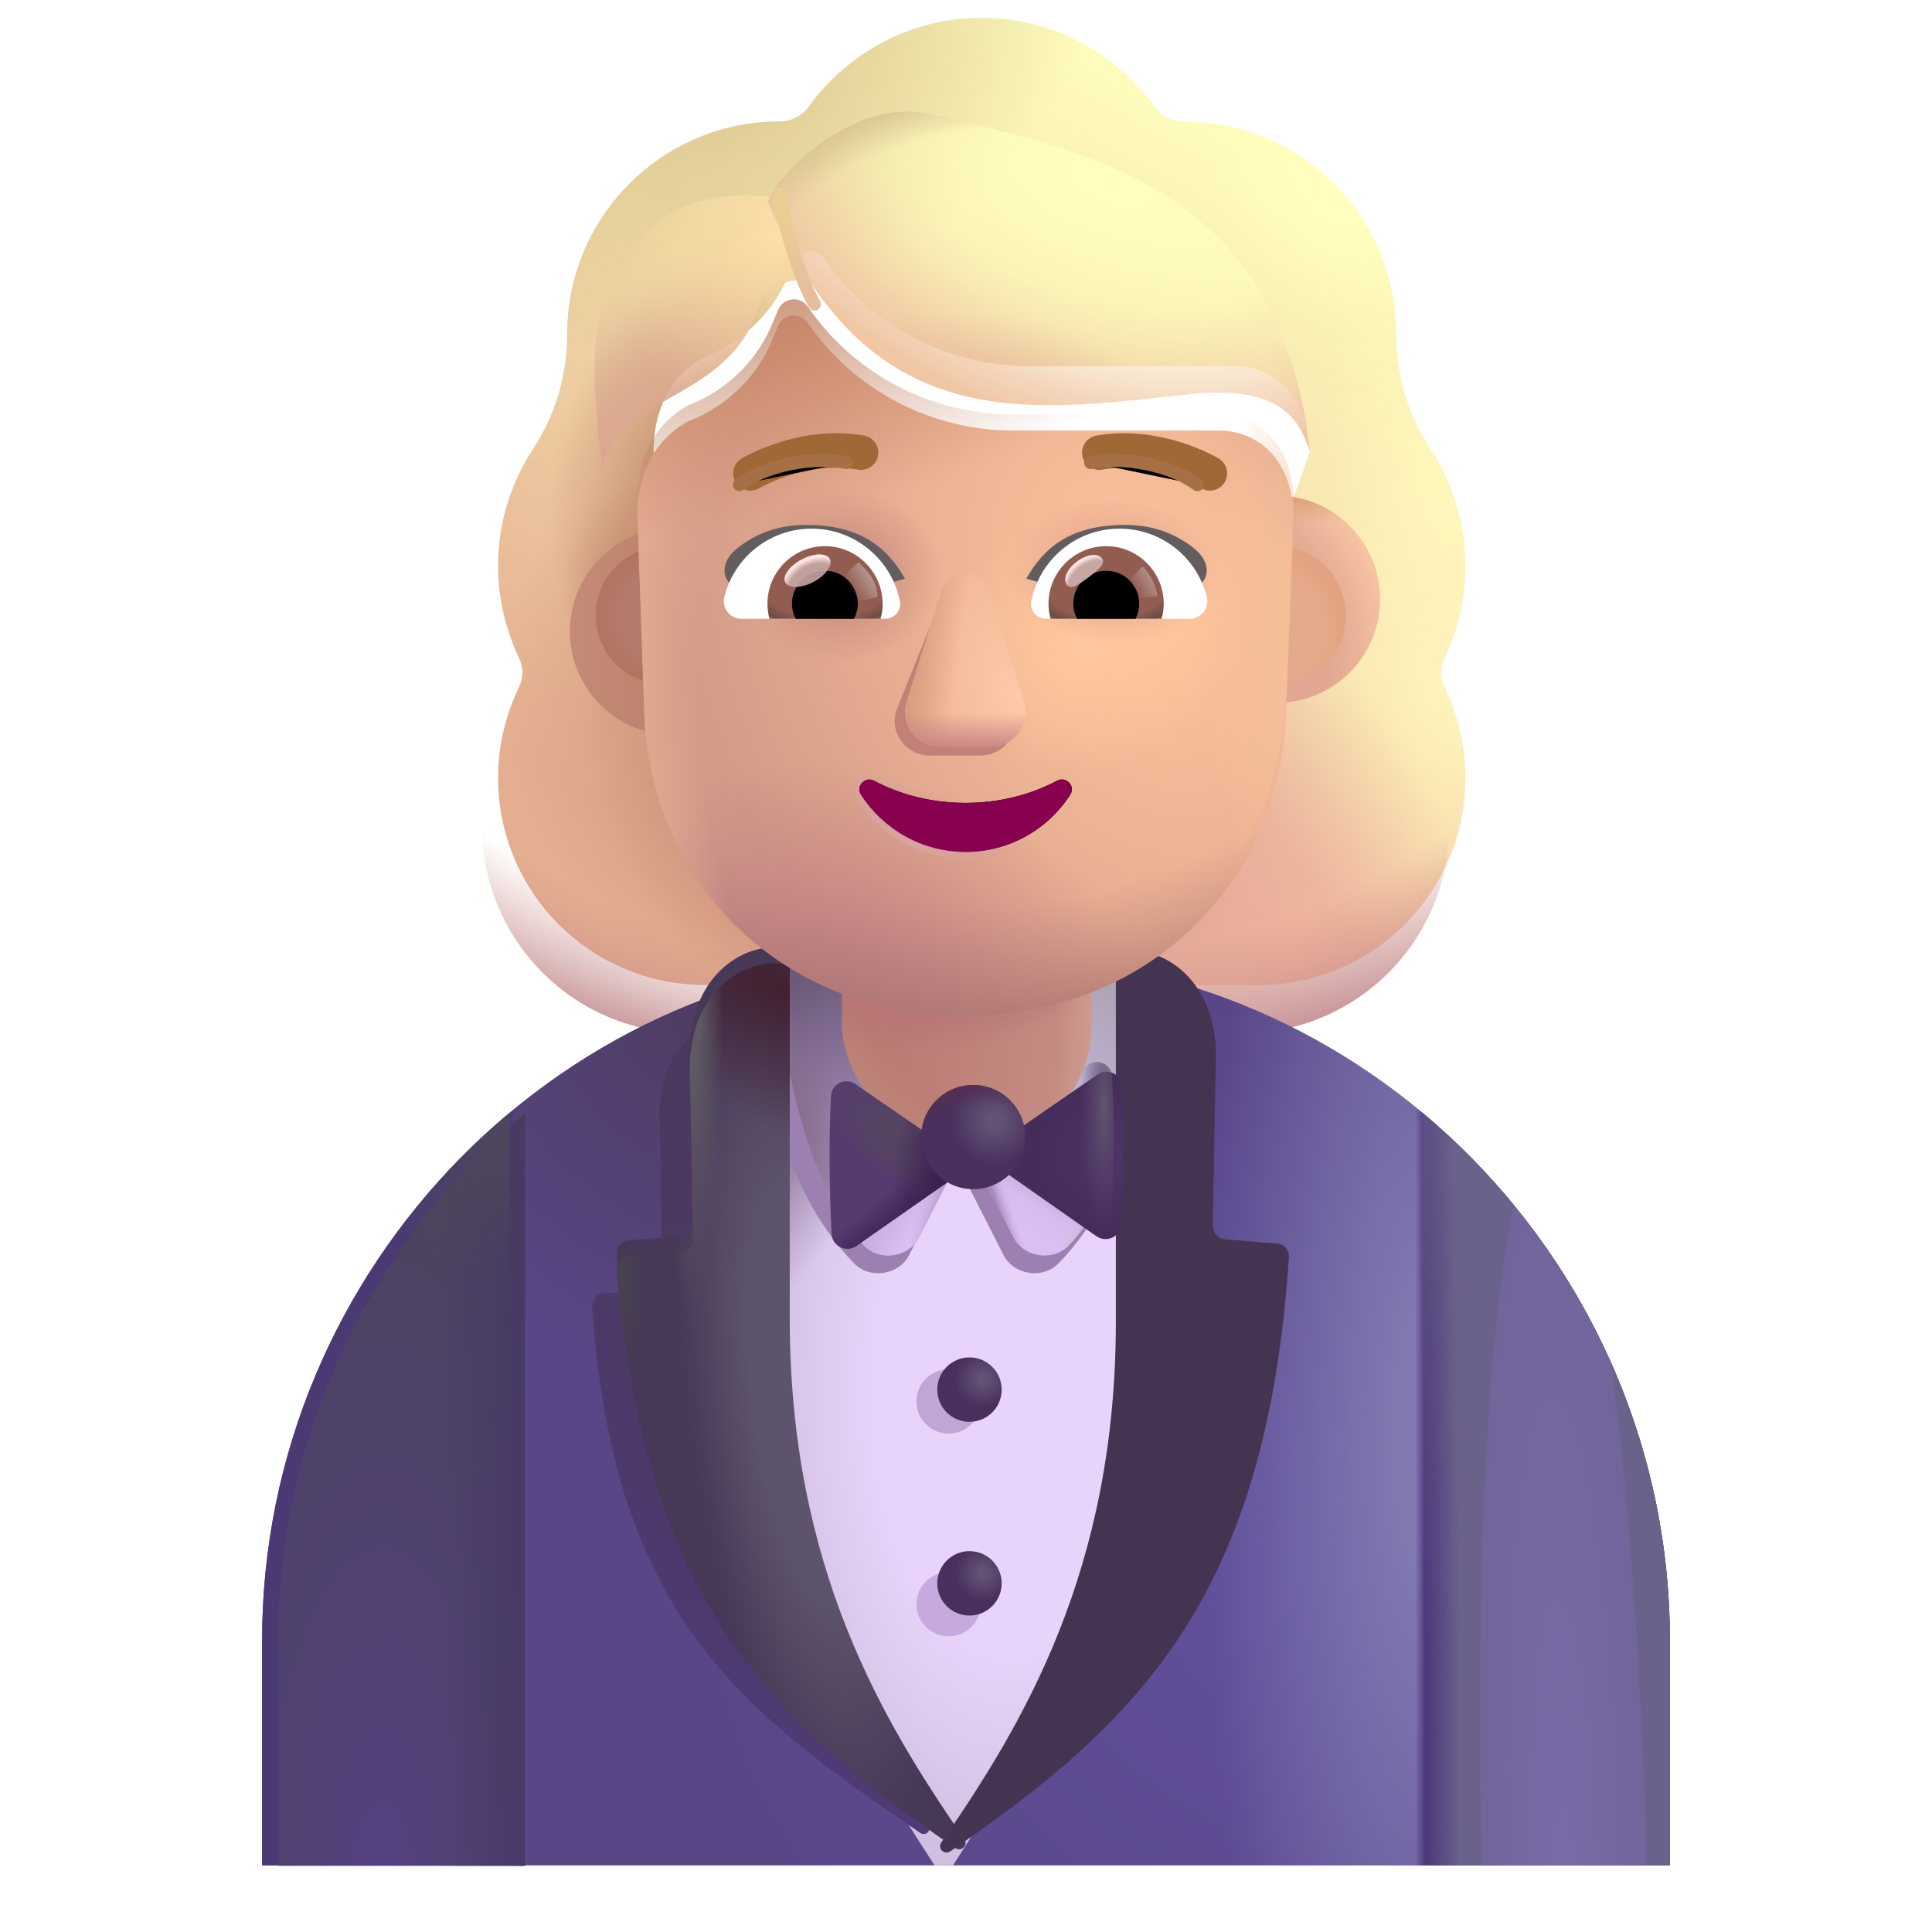 <svg viewBox="1 1 30 30" xmlns="http://www.w3.org/2000/svg">
<g filter="url(#filter0_i_4002_3333)">
<path fill-rule="evenodd" clip-rule="evenodd" d="M23.178 11.965C23.391 11.53 23.502 11.044 23.502 10.538C23.502 10.071 23.406 9.632 23.234 9.233H23.239C23.159 9.052 23.068 8.881 22.958 8.72L22.956 8.716C22.612 8.19 22.43 7.573 22.43 6.945V6.935C22.43 5.114 20.952 3.636 19.131 3.636C18.948 3.636 18.776 3.555 18.675 3.403C18.078 2.574 17.096 2.027 15.993 2.027C14.89 2.027 13.909 2.574 13.311 3.403C13.21 3.545 13.038 3.636 12.856 3.636C12.828 3.636 12.799 3.637 12.771 3.637C10.989 3.682 9.557 5.142 9.557 6.935V6.945C9.557 7.573 9.375 8.19 9.031 8.716L9.028 8.72C8.686 9.246 8.484 9.862 8.484 10.538C8.484 11.054 8.606 11.53 8.808 11.965C8.879 12.107 8.879 12.279 8.808 12.42C8.606 12.845 8.484 13.321 8.484 13.827C8.484 15.608 9.921 17.045 11.702 17.045H20.284C22.065 17.045 23.502 15.608 23.502 13.827C23.502 13.321 23.381 12.845 23.178 12.42C23.108 12.279 23.108 12.107 23.178 11.965ZM10.918 9.293H10.906L12.105 11.648C12.228 14.451 13.322 11.648 15.993 11.648C18.665 11.648 19.83 14.768 19.953 11.965L21.089 8.768C21.035 7.523 20.133 7.436 19.953 7.436H16.733C15.461 7.436 14.261 6.813 13.544 5.762C13.421 5.589 13.164 5.62 13.082 5.813L13 6.007C12.774 6.568 12.344 6.997 11.811 7.242C11.795 7.247 11.777 7.255 11.759 7.262C11.741 7.27 11.723 7.277 11.708 7.283C11.472 7.405 10.918 7.772 10.898 8.721L10.908 9.027L10.918 9.293Z" fill="url(#paint0_linear_4002_3333)"/>
<path fill-rule="evenodd" clip-rule="evenodd" d="M23.178 11.965C23.391 11.53 23.502 11.044 23.502 10.538C23.502 10.071 23.406 9.632 23.234 9.233H23.239C23.159 9.052 23.068 8.881 22.958 8.72L22.956 8.716C22.612 8.19 22.43 7.573 22.43 6.945V6.935C22.43 5.114 20.952 3.636 19.131 3.636C18.948 3.636 18.776 3.555 18.675 3.403C18.078 2.574 17.096 2.027 15.993 2.027C14.89 2.027 13.909 2.574 13.311 3.403C13.21 3.545 13.038 3.636 12.856 3.636C12.828 3.636 12.799 3.637 12.771 3.637C10.989 3.682 9.557 5.142 9.557 6.935V6.945C9.557 7.573 9.375 8.19 9.031 8.716L9.028 8.72C8.686 9.246 8.484 9.862 8.484 10.538C8.484 11.054 8.606 11.53 8.808 11.965C8.879 12.107 8.879 12.279 8.808 12.42C8.606 12.845 8.484 13.321 8.484 13.827C8.484 15.608 9.921 17.045 11.702 17.045H20.284C22.065 17.045 23.502 15.608 23.502 13.827C23.502 13.321 23.381 12.845 23.178 12.42C23.108 12.279 23.108 12.107 23.178 11.965ZM10.918 9.293H10.906L12.105 11.648C12.228 14.451 13.322 11.648 15.993 11.648C18.665 11.648 19.83 14.768 19.953 11.965L21.089 8.768C21.035 7.523 20.133 7.436 19.953 7.436H16.733C15.461 7.436 14.261 6.813 13.544 5.762C13.421 5.589 13.164 5.62 13.082 5.813L13 6.007C12.774 6.568 12.344 6.997 11.811 7.242C11.795 7.247 11.777 7.255 11.759 7.262C11.741 7.27 11.723 7.277 11.708 7.283C11.472 7.405 10.918 7.772 10.898 8.721L10.908 9.027L10.918 9.293Z" fill="url(#paint1_radial_4002_3333)"/>
<path fill-rule="evenodd" clip-rule="evenodd" d="M23.178 11.965C23.391 11.53 23.502 11.044 23.502 10.538C23.502 10.071 23.406 9.632 23.234 9.233H23.239C23.159 9.052 23.068 8.881 22.958 8.72L22.956 8.716C22.612 8.19 22.43 7.573 22.43 6.945V6.935C22.43 5.114 20.952 3.636 19.131 3.636C18.948 3.636 18.776 3.555 18.675 3.403C18.078 2.574 17.096 2.027 15.993 2.027C14.89 2.027 13.909 2.574 13.311 3.403C13.21 3.545 13.038 3.636 12.856 3.636C12.828 3.636 12.799 3.637 12.771 3.637C10.989 3.682 9.557 5.142 9.557 6.935V6.945C9.557 7.573 9.375 8.19 9.031 8.716L9.028 8.72C8.686 9.246 8.484 9.862 8.484 10.538C8.484 11.054 8.606 11.53 8.808 11.965C8.879 12.107 8.879 12.279 8.808 12.42C8.606 12.845 8.484 13.321 8.484 13.827C8.484 15.608 9.921 17.045 11.702 17.045H20.284C22.065 17.045 23.502 15.608 23.502 13.827C23.502 13.321 23.381 12.845 23.178 12.42C23.108 12.279 23.108 12.107 23.178 11.965ZM10.918 9.293H10.906L12.105 11.648C12.228 14.451 13.322 11.648 15.993 11.648C18.665 11.648 19.83 14.768 19.953 11.965L21.089 8.768C21.035 7.523 20.133 7.436 19.953 7.436H16.733C15.461 7.436 14.261 6.813 13.544 5.762C13.421 5.589 13.164 5.62 13.082 5.813L13 6.007C12.774 6.568 12.344 6.997 11.811 7.242C11.795 7.247 11.777 7.255 11.759 7.262C11.741 7.27 11.723 7.277 11.708 7.283C11.472 7.405 10.918 7.772 10.898 8.721L10.908 9.027L10.918 9.293Z" fill="url(#paint2_radial_4002_3333)"/>
<path fill-rule="evenodd" clip-rule="evenodd" d="M23.178 11.965C23.391 11.53 23.502 11.044 23.502 10.538C23.502 10.071 23.406 9.632 23.234 9.233H23.239C23.159 9.052 23.068 8.881 22.958 8.72L22.956 8.716C22.612 8.19 22.43 7.573 22.43 6.945V6.935C22.43 5.114 20.952 3.636 19.131 3.636C18.948 3.636 18.776 3.555 18.675 3.403C18.078 2.574 17.096 2.027 15.993 2.027C14.89 2.027 13.909 2.574 13.311 3.403C13.21 3.545 13.038 3.636 12.856 3.636C12.828 3.636 12.799 3.637 12.771 3.637C10.989 3.682 9.557 5.142 9.557 6.935V6.945C9.557 7.573 9.375 8.19 9.031 8.716L9.028 8.72C8.686 9.246 8.484 9.862 8.484 10.538C8.484 11.054 8.606 11.53 8.808 11.965C8.879 12.107 8.879 12.279 8.808 12.42C8.606 12.845 8.484 13.321 8.484 13.827C8.484 15.608 9.921 17.045 11.702 17.045H20.284C22.065 17.045 23.502 15.608 23.502 13.827C23.502 13.321 23.381 12.845 23.178 12.42C23.108 12.279 23.108 12.107 23.178 11.965ZM10.918 9.293H10.906L12.105 11.648C12.228 14.451 13.322 11.648 15.993 11.648C18.665 11.648 19.83 14.768 19.953 11.965L21.089 8.768C21.035 7.523 20.133 7.436 19.953 7.436H16.733C15.461 7.436 14.261 6.813 13.544 5.762C13.421 5.589 13.164 5.62 13.082 5.813L13 6.007C12.774 6.568 12.344 6.997 11.811 7.242C11.795 7.247 11.777 7.255 11.759 7.262C11.741 7.27 11.723 7.277 11.708 7.283C11.472 7.405 10.918 7.772 10.898 8.721L10.908 9.027L10.918 9.293Z" fill="url(#paint3_radial_4002_3333)"/>
<path fill-rule="evenodd" clip-rule="evenodd" d="M23.178 11.965C23.391 11.53 23.502 11.044 23.502 10.538C23.502 10.071 23.406 9.632 23.234 9.233H23.239C23.159 9.052 23.068 8.881 22.958 8.72L22.956 8.716C22.612 8.19 22.43 7.573 22.43 6.945V6.935C22.43 5.114 20.952 3.636 19.131 3.636C18.948 3.636 18.776 3.555 18.675 3.403C18.078 2.574 17.096 2.027 15.993 2.027C14.89 2.027 13.909 2.574 13.311 3.403C13.21 3.545 13.038 3.636 12.856 3.636C12.828 3.636 12.799 3.637 12.771 3.637C10.989 3.682 9.557 5.142 9.557 6.935V6.945C9.557 7.573 9.375 8.19 9.031 8.716L9.028 8.72C8.686 9.246 8.484 9.862 8.484 10.538C8.484 11.054 8.606 11.53 8.808 11.965C8.879 12.107 8.879 12.279 8.808 12.42C8.606 12.845 8.484 13.321 8.484 13.827C8.484 15.608 9.921 17.045 11.702 17.045H20.284C22.065 17.045 23.502 15.608 23.502 13.827C23.502 13.321 23.381 12.845 23.178 12.42C23.108 12.279 23.108 12.107 23.178 11.965ZM10.918 9.293H10.906L12.105 11.648C12.228 14.451 13.322 11.648 15.993 11.648C18.665 11.648 19.83 14.768 19.953 11.965L21.089 8.768C21.035 7.523 20.133 7.436 19.953 7.436H16.733C15.461 7.436 14.261 6.813 13.544 5.762C13.421 5.589 13.164 5.62 13.082 5.813L13 6.007C12.774 6.568 12.344 6.997 11.811 7.242C11.795 7.247 11.777 7.255 11.759 7.262C11.741 7.27 11.723 7.277 11.708 7.283C11.472 7.405 10.918 7.772 10.898 8.721L10.908 9.027L10.918 9.293Z" fill="url(#paint4_radial_4002_3333)"/>
<path fill-rule="evenodd" clip-rule="evenodd" d="M23.178 11.965C23.391 11.53 23.502 11.044 23.502 10.538C23.502 10.071 23.406 9.632 23.234 9.233H23.239C23.159 9.052 23.068 8.881 22.958 8.72L22.956 8.716C22.612 8.19 22.43 7.573 22.43 6.945V6.935C22.43 5.114 20.952 3.636 19.131 3.636C18.948 3.636 18.776 3.555 18.675 3.403C18.078 2.574 17.096 2.027 15.993 2.027C14.89 2.027 13.909 2.574 13.311 3.403C13.21 3.545 13.038 3.636 12.856 3.636C12.828 3.636 12.799 3.637 12.771 3.637C10.989 3.682 9.557 5.142 9.557 6.935V6.945C9.557 7.573 9.375 8.19 9.031 8.716L9.028 8.72C8.686 9.246 8.484 9.862 8.484 10.538C8.484 11.054 8.606 11.53 8.808 11.965C8.879 12.107 8.879 12.279 8.808 12.42C8.606 12.845 8.484 13.321 8.484 13.827C8.484 15.608 9.921 17.045 11.702 17.045H20.284C22.065 17.045 23.502 15.608 23.502 13.827C23.502 13.321 23.381 12.845 23.178 12.42C23.108 12.279 23.108 12.107 23.178 11.965ZM10.918 9.293H10.906L12.105 11.648C12.228 14.451 13.322 11.648 15.993 11.648C18.665 11.648 19.83 14.768 19.953 11.965L21.089 8.768C21.035 7.523 20.133 7.436 19.953 7.436H16.733C15.461 7.436 14.261 6.813 13.544 5.762C13.421 5.589 13.164 5.62 13.082 5.813L13 6.007C12.774 6.568 12.344 6.997 11.811 7.242C11.795 7.247 11.777 7.255 11.759 7.262C11.741 7.27 11.723 7.277 11.708 7.283C11.472 7.405 10.918 7.772 10.898 8.721L10.908 9.027L10.918 9.293Z" fill="url(#paint5_radial_4002_3333)"/>
<path fill-rule="evenodd" clip-rule="evenodd" d="M23.178 11.965C23.391 11.53 23.502 11.044 23.502 10.538C23.502 10.071 23.406 9.632 23.234 9.233H23.239C23.159 9.052 23.068 8.881 22.958 8.72L22.956 8.716C22.612 8.19 22.43 7.573 22.43 6.945V6.935C22.43 5.114 20.952 3.636 19.131 3.636C18.948 3.636 18.776 3.555 18.675 3.403C18.078 2.574 17.096 2.027 15.993 2.027C14.89 2.027 13.909 2.574 13.311 3.403C13.21 3.545 13.038 3.636 12.856 3.636C12.828 3.636 12.799 3.637 12.771 3.637C10.989 3.682 9.557 5.142 9.557 6.935V6.945C9.557 7.573 9.375 8.19 9.031 8.716L9.028 8.72C8.686 9.246 8.484 9.862 8.484 10.538C8.484 11.054 8.606 11.53 8.808 11.965C8.879 12.107 8.879 12.279 8.808 12.42C8.606 12.845 8.484 13.321 8.484 13.827C8.484 15.608 9.921 17.045 11.702 17.045H20.284C22.065 17.045 23.502 15.608 23.502 13.827C23.502 13.321 23.381 12.845 23.178 12.42C23.108 12.279 23.108 12.107 23.178 11.965ZM10.918 9.293H10.906L12.105 11.648C12.228 14.451 13.322 11.648 15.993 11.648C18.665 11.648 19.83 14.768 19.953 11.965L21.089 8.768C21.035 7.523 20.133 7.436 19.953 7.436H16.733C15.461 7.436 14.261 6.813 13.544 5.762C13.421 5.589 13.164 5.62 13.082 5.813L13 6.007C12.774 6.568 12.344 6.997 11.811 7.242C11.795 7.247 11.777 7.255 11.759 7.262C11.741 7.27 11.723 7.277 11.708 7.283C11.472 7.405 10.918 7.772 10.898 8.721L10.908 9.027L10.918 9.293Z" fill="url(#paint6_radial_4002_3333)"/>
<path fill-rule="evenodd" clip-rule="evenodd" d="M23.178 11.965C23.391 11.53 23.502 11.044 23.502 10.538C23.502 10.071 23.406 9.632 23.234 9.233H23.239C23.159 9.052 23.068 8.881 22.958 8.72L22.956 8.716C22.612 8.19 22.43 7.573 22.43 6.945V6.935C22.43 5.114 20.952 3.636 19.131 3.636C18.948 3.636 18.776 3.555 18.675 3.403C18.078 2.574 17.096 2.027 15.993 2.027C14.89 2.027 13.909 2.574 13.311 3.403C13.21 3.545 13.038 3.636 12.856 3.636C12.828 3.636 12.799 3.637 12.771 3.637C10.989 3.682 9.557 5.142 9.557 6.935V6.945C9.557 7.573 9.375 8.19 9.031 8.716L9.028 8.72C8.686 9.246 8.484 9.862 8.484 10.538C8.484 11.054 8.606 11.53 8.808 11.965C8.879 12.107 8.879 12.279 8.808 12.42C8.606 12.845 8.484 13.321 8.484 13.827C8.484 15.608 9.921 17.045 11.702 17.045H20.284C22.065 17.045 23.502 15.608 23.502 13.827C23.502 13.321 23.381 12.845 23.178 12.42C23.108 12.279 23.108 12.107 23.178 11.965ZM10.918 9.293H10.906L12.105 11.648C12.228 14.451 13.322 11.648 15.993 11.648C18.665 11.648 19.83 14.768 19.953 11.965L21.089 8.768C21.035 7.523 20.133 7.436 19.953 7.436H16.733C15.461 7.436 14.261 6.813 13.544 5.762C13.421 5.589 13.164 5.62 13.082 5.813L13 6.007C12.774 6.568 12.344 6.997 11.811 7.242C11.795 7.247 11.777 7.255 11.759 7.262C11.741 7.27 11.723 7.277 11.708 7.283C11.472 7.405 10.918 7.772 10.898 8.721L10.908 9.027L10.918 9.293Z" fill="url(#paint7_radial_4002_3333)"/>
<path fill-rule="evenodd" clip-rule="evenodd" d="M23.178 11.965C23.391 11.53 23.502 11.044 23.502 10.538C23.502 10.071 23.406 9.632 23.234 9.233H23.239C23.159 9.052 23.068 8.881 22.958 8.72L22.956 8.716C22.612 8.19 22.43 7.573 22.43 6.945V6.935C22.43 5.114 20.952 3.636 19.131 3.636C18.948 3.636 18.776 3.555 18.675 3.403C18.078 2.574 17.096 2.027 15.993 2.027C14.89 2.027 13.909 2.574 13.311 3.403C13.21 3.545 13.038 3.636 12.856 3.636C12.828 3.636 12.799 3.637 12.771 3.637C10.989 3.682 9.557 5.142 9.557 6.935V6.945C9.557 7.573 9.375 8.19 9.031 8.716L9.028 8.72C8.686 9.246 8.484 9.862 8.484 10.538C8.484 11.054 8.606 11.53 8.808 11.965C8.879 12.107 8.879 12.279 8.808 12.42C8.606 12.845 8.484 13.321 8.484 13.827C8.484 15.608 9.921 17.045 11.702 17.045H20.284C22.065 17.045 23.502 15.608 23.502 13.827C23.502 13.321 23.381 12.845 23.178 12.42C23.108 12.279 23.108 12.107 23.178 11.965ZM10.918 9.293H10.906L12.105 11.648C12.228 14.451 13.322 11.648 15.993 11.648C18.665 11.648 19.83 14.768 19.953 11.965L21.089 8.768C21.035 7.523 20.133 7.436 19.953 7.436H16.733C15.461 7.436 14.261 6.813 13.544 5.762C13.421 5.589 13.164 5.62 13.082 5.813L13 6.007C12.774 6.568 12.344 6.997 11.811 7.242C11.795 7.247 11.777 7.255 11.759 7.262C11.741 7.27 11.723 7.277 11.708 7.283C11.472 7.405 10.918 7.772 10.898 8.721L10.908 9.027L10.918 9.293Z" fill="url(#paint8_radial_4002_3333)"/>
<path fill-rule="evenodd" clip-rule="evenodd" d="M23.178 11.965C23.391 11.53 23.502 11.044 23.502 10.538C23.502 10.071 23.406 9.632 23.234 9.233H23.239C23.159 9.052 23.068 8.881 22.958 8.72L22.956 8.716C22.612 8.19 22.43 7.573 22.43 6.945V6.935C22.43 5.114 20.952 3.636 19.131 3.636C18.948 3.636 18.776 3.555 18.675 3.403C18.078 2.574 17.096 2.027 15.993 2.027C14.89 2.027 13.909 2.574 13.311 3.403C13.21 3.545 13.038 3.636 12.856 3.636C12.828 3.636 12.799 3.637 12.771 3.637C10.989 3.682 9.557 5.142 9.557 6.935V6.945C9.557 7.573 9.375 8.19 9.031 8.716L9.028 8.72C8.686 9.246 8.484 9.862 8.484 10.538C8.484 11.054 8.606 11.53 8.808 11.965C8.879 12.107 8.879 12.279 8.808 12.42C8.606 12.845 8.484 13.321 8.484 13.827C8.484 15.608 9.921 17.045 11.702 17.045H20.284C22.065 17.045 23.502 15.608 23.502 13.827C23.502 13.321 23.381 12.845 23.178 12.42C23.108 12.279 23.108 12.107 23.178 11.965ZM10.918 9.293H10.906L12.105 11.648C12.228 14.451 13.322 11.648 15.993 11.648C18.665 11.648 19.83 14.768 19.953 11.965L21.089 8.768C21.035 7.523 20.133 7.436 19.953 7.436H16.733C15.461 7.436 14.261 6.813 13.544 5.762C13.421 5.589 13.164 5.62 13.082 5.813L13 6.007C12.774 6.568 12.344 6.997 11.811 7.242C11.795 7.247 11.777 7.255 11.759 7.262C11.741 7.27 11.723 7.277 11.708 7.283C11.472 7.405 10.918 7.772 10.898 8.721L10.908 9.027L10.918 9.293Z" fill="url(#paint9_radial_4002_3333)"/>
</g>
<path fill-rule="evenodd" clip-rule="evenodd" d="M23.178 11.965C23.391 11.53 23.502 11.044 23.502 10.538C23.502 10.071 23.406 9.632 23.234 9.233H23.239C23.159 9.052 23.068 8.881 22.958 8.72L22.956 8.716C22.612 8.19 22.43 7.573 22.43 6.945V6.935C22.43 5.114 20.952 3.636 19.131 3.636C18.948 3.636 18.776 3.555 18.675 3.403C18.078 2.574 17.096 2.027 15.993 2.027C14.89 2.027 13.909 2.574 13.311 3.403C13.21 3.545 13.038 3.636 12.856 3.636C12.828 3.636 12.799 3.637 12.771 3.637C10.989 3.682 9.557 5.142 9.557 6.935V6.945C9.557 7.573 9.375 8.19 9.031 8.716L9.028 8.72C8.686 9.246 8.484 9.862 8.484 10.538C8.484 11.054 8.606 11.53 8.808 11.965C8.879 12.107 8.879 12.279 8.808 12.42C8.606 12.845 8.484 13.321 8.484 13.827C8.484 15.608 9.921 17.045 11.702 17.045H20.284C22.065 17.045 23.502 15.608 23.502 13.827C23.502 13.321 23.381 12.845 23.178 12.42C23.108 12.279 23.108 12.107 23.178 11.965ZM10.918 9.293H10.906L12.105 11.648C12.228 14.451 13.322 11.648 15.993 11.648C18.665 11.648 19.83 14.768 19.953 11.965L21.089 8.768C21.035 7.523 20.133 7.436 19.953 7.436H16.733C15.461 7.436 14.261 6.813 13.544 5.762C13.421 5.589 13.164 5.62 13.082 5.813L13 6.007C12.774 6.568 12.344 6.997 11.811 7.242C11.795 7.247 11.777 7.255 11.759 7.262C11.741 7.27 11.723 7.277 11.708 7.283C11.472 7.405 10.918 7.772 10.898 8.721L10.908 9.027L10.918 9.293Z" fill="url(#paint10_radial_4002_3333)"/>
<path fill-rule="evenodd" clip-rule="evenodd" d="M23.178 11.965C23.391 11.53 23.502 11.044 23.502 10.538C23.502 10.071 23.406 9.632 23.234 9.233H23.239C23.159 9.052 23.068 8.881 22.958 8.72L22.956 8.716C22.612 8.19 22.43 7.573 22.43 6.945V6.935C22.43 5.114 20.952 3.636 19.131 3.636C18.948 3.636 18.776 3.555 18.675 3.403C18.078 2.574 17.096 2.027 15.993 2.027C14.89 2.027 13.909 2.574 13.311 3.403C13.21 3.545 13.038 3.636 12.856 3.636C12.828 3.636 12.799 3.637 12.771 3.637C10.989 3.682 9.557 5.142 9.557 6.935V6.945C9.557 7.573 9.375 8.19 9.031 8.716L9.028 8.72C8.686 9.246 8.484 9.862 8.484 10.538C8.484 11.054 8.606 11.53 8.808 11.965C8.879 12.107 8.879 12.279 8.808 12.42C8.606 12.845 8.484 13.321 8.484 13.827C8.484 15.608 9.921 17.045 11.702 17.045H20.284C22.065 17.045 23.502 15.608 23.502 13.827C23.502 13.321 23.381 12.845 23.178 12.42C23.108 12.279 23.108 12.107 23.178 11.965ZM10.918 9.293H10.906L12.105 11.648C12.228 14.451 13.322 11.648 15.993 11.648C18.665 11.648 19.83 14.768 19.953 11.965L21.089 8.768C21.035 7.523 20.133 7.436 19.953 7.436H16.733C15.461 7.436 14.261 6.813 13.544 5.762C13.421 5.589 13.164 5.62 13.082 5.813L13 6.007C12.774 6.568 12.344 6.997 11.811 7.242C11.795 7.247 11.777 7.255 11.759 7.262C11.741 7.27 11.723 7.277 11.708 7.283C11.472 7.405 10.918 7.772 10.898 8.721L10.908 9.027L10.918 9.293Z" fill="url(#paint11_radial_4002_3333)"/>
<path d="M5.07 26.47C5.07 20.674 9.771 15.85 15.57 15.85H16.43C22.229 15.85 26.93 20.674 26.93 26.47V29.966H5.07V26.47Z" fill="url(#paint12_radial_4002_3333)"/>
<path d="M5.07 26.47C5.07 20.674 9.771 15.85 15.57 15.85H16.43C22.229 15.85 26.93 20.674 26.93 26.47V29.966H5.07V26.47Z" fill="url(#paint13_radial_4002_3333)"/>
<path d="M5.07 26.47C5.07 20.674 9.771 15.85 15.57 15.85H16.43C22.229 15.85 26.93 20.674 26.93 26.47V29.966H5.07V26.47Z" fill="url(#paint14_radial_4002_3333)"/>
<path d="M5.07 26.47C5.07 20.674 9.771 15.85 15.57 15.85H16.43C22.229 15.85 26.93 20.674 26.93 26.47V29.966H5.07V26.47Z" fill="url(#paint15_linear_4002_3333)"/>
<path d="M5.07 26.47C5.07 20.674 9.771 15.85 15.57 15.85H16.43C22.229 15.85 26.93 20.674 26.93 26.47V29.966H5.07V26.47Z" fill="url(#paint16_linear_4002_3333)"/>
<path d="M23.099 18.29C25.439 20.249 26.93 23.206 26.93 26.47V29.966H23.099V18.29Z" fill="url(#paint17_radial_4002_3333)"/>
<path d="M23.099 18.29C25.439 20.249 26.93 23.206 26.93 26.47V29.966H23.099V18.29Z" fill="url(#paint18_radial_4002_3333)"/>
<g filter="url(#filter1_i_4002_3333)">
<path d="M8.901 18.29C6.562 20.25 5.07 23.208 5.07 26.475V29.973H8.901V18.29Z" fill="url(#paint19_radial_4002_3333)"/>
<path d="M8.901 18.29C6.562 20.25 5.07 23.208 5.07 26.475V29.973H8.901V18.29Z" fill="url(#paint20_linear_4002_3333)"/>
</g>
<path d="M8.901 18.29C6.562 20.249 5.07 23.206 5.07 26.47V29.966H8.901V18.29Z" fill="url(#paint21_radial_4002_3333)"/>
<g filter="url(#filter2_i_4002_3333)">
<path d="M18.767 16.117C18.015 15.942 17.233 15.85 16.43 15.85H15.57C14.775 15.85 14.002 15.94 13.258 16.111V21.534C13.258 25.709 14.322 27.505 15.912 29.966H16.197C17.787 27.505 18.767 25.709 18.767 21.534V16.117Z" fill="url(#paint22_radial_4002_3333)"/>
<path d="M18.767 16.117C18.015 15.942 17.233 15.85 16.43 15.85H15.57C14.775 15.85 14.002 15.94 13.258 16.111V21.534C13.258 25.709 14.322 27.505 15.912 29.966H16.197C17.787 27.505 18.767 25.709 18.767 21.534V16.117Z" fill="url(#paint23_radial_4002_3333)"/>
</g>
<g filter="url(#filter3_f_4002_3333)">
<path fill-rule="evenodd" clip-rule="evenodd" d="M12.889 16.741C12.852 17.566 13.07 19.377 14.256 20.612C14.511 20.878 14.971 20.792 15.119 20.483L15.85 19.048L16.58 20.483C16.729 20.792 17.188 20.878 17.443 20.612C18.629 19.377 18.847 17.566 18.811 16.741H15.857H15.842H12.889Z" fill="#9C80B1"/>
</g>
<path d="M14.411 20.338C13.225 19.103 13.043 16.084 13.043 16.084C13.724 15.724 14.591 15.678 14.591 15.678L16.012 16.467L16.047 18.689L15.274 20.209C15.126 20.517 14.666 20.603 14.411 20.338Z" fill="url(#paint24_linear_4002_3333)"/>
<path d="M14.411 20.338C13.225 19.103 13.043 16.084 13.043 16.084C13.724 15.724 14.591 15.678 14.591 15.678L16.012 16.467L16.047 18.689L15.274 20.209C15.126 20.517 14.666 20.603 14.411 20.338Z" fill="url(#paint25_radial_4002_3333)"/>
<path d="M14.411 20.338C13.225 19.103 13.043 16.084 13.043 16.084C13.724 15.724 14.591 15.678 14.591 15.678L16.012 16.467L16.047 18.689L15.274 20.209C15.126 20.517 14.666 20.603 14.411 20.338Z" fill="url(#paint26_radial_4002_3333)"/>
<path d="M14.411 20.338C13.225 19.103 13.043 16.084 13.043 16.084C13.724 15.724 14.591 15.678 14.591 15.678L16.012 16.467L16.047 18.689L15.274 20.209C15.126 20.517 14.666 20.603 14.411 20.338Z" fill="url(#paint27_linear_4002_3333)"/>
<path d="M17.598 20.338C18.784 19.103 18.966 16.084 18.966 16.084C18.285 15.724 17.418 15.678 17.418 15.678L15.997 16.467L15.961 18.689L16.735 20.209C16.883 20.517 17.343 20.603 17.598 20.338Z" fill="url(#paint28_linear_4002_3333)"/>
<path d="M17.598 20.338C18.784 19.103 18.966 16.084 18.966 16.084C18.285 15.724 17.418 15.678 17.418 15.678L15.997 16.467L15.961 18.689L16.735 20.209C16.883 20.517 17.343 20.603 17.598 20.338Z" fill="url(#paint29_radial_4002_3333)"/>
<path d="M17.598 20.338C18.784 19.103 18.966 16.084 18.966 16.084C18.285 15.724 17.418 15.678 17.418 15.678L15.997 16.467L15.961 18.689L16.735 20.209C16.883 20.517 17.343 20.603 17.598 20.338Z" fill="url(#paint30_radial_4002_3333)"/>
<path d="M17.598 20.338C18.784 19.103 18.966 16.084 18.966 16.084C18.285 15.724 17.418 15.678 17.418 15.678L15.997 16.467L15.961 18.689L16.735 20.209C16.883 20.517 17.343 20.603 17.598 20.338Z" fill="url(#paint31_linear_4002_3333)"/>
<g filter="url(#filter4_f_4002_3333)">
<path d="M11.242 18.401C11.213 17.39 11.791 16.981 12.061 16.899L12.678 16.834V22.206C12.678 25.781 12.917 26.869 15.411 29.327C15.415 29.331 15.419 29.336 15.422 29.342C15.469 29.424 15.372 29.518 15.29 29.462C12.54 27.581 10.514 26.107 10.196 21.282C10.189 21.18 10.268 21.09 10.37 21.084C10.667 21.064 10.93 21.04 11.117 21.023C11.215 21.014 11.29 20.93 11.288 20.832C11.278 20.301 11.267 19.299 11.242 18.401Z" fill="url(#paint32_linear_4002_3333)"/>
</g>
<g filter="url(#filter5_ii_4002_3333)">
<path d="M11.709 17.604C11.709 16.326 12.642 15.83 13.263 15.986V21.723C13.263 25.596 14.716 27.985 15.975 29.81C16.038 29.901 15.928 30.011 15.837 29.949C12.86 27.913 10.921 25.946 10.576 20.723C10.569 20.612 10.654 20.515 10.765 20.508C11.086 20.487 11.371 20.46 11.573 20.442C11.68 20.432 11.761 20.342 11.759 20.235C11.748 19.661 11.736 18.577 11.709 17.604Z" fill="url(#paint33_radial_4002_3333)"/>
</g>
<path d="M11.709 17.604C11.709 16.326 12.642 15.83 13.263 15.986V21.723C13.263 25.596 14.716 27.985 15.975 29.81C16.038 29.901 15.928 30.011 15.837 29.949C12.86 27.913 10.921 25.946 10.576 20.723C10.569 20.612 10.654 20.515 10.765 20.508C11.086 20.487 11.371 20.46 11.573 20.442C11.68 20.432 11.761 20.342 11.759 20.235C11.748 19.661 11.736 18.577 11.709 17.604Z" fill="url(#paint34_radial_4002_3333)"/>
<path d="M11.709 17.604C11.709 16.326 12.642 15.83 13.263 15.986V21.723C13.263 25.596 14.716 27.985 15.975 29.81C16.038 29.901 15.928 30.011 15.837 29.949C12.86 27.913 10.921 25.946 10.576 20.723C10.569 20.612 10.654 20.515 10.765 20.508C11.086 20.487 11.371 20.46 11.573 20.442C11.68 20.432 11.761 20.342 11.759 20.235C11.748 19.661 11.736 18.577 11.709 17.604Z" fill="url(#paint35_radial_4002_3333)"/>
<path d="M11.709 17.604C11.709 16.326 12.642 15.83 13.263 15.986V21.723C13.263 25.596 14.716 27.985 15.975 29.81C16.038 29.901 15.928 30.011 15.837 29.949C12.86 27.913 10.921 25.946 10.576 20.723C10.569 20.612 10.654 20.515 10.765 20.508C11.086 20.487 11.371 20.46 11.573 20.442C11.68 20.432 11.761 20.342 11.759 20.235C11.748 19.661 11.736 18.577 11.709 17.604Z" fill="url(#paint36_radial_4002_3333)"/>
<g filter="url(#filter6_iii_4002_3333)">
<path d="M20.332 17.604C20.332 16.326 19.399 15.83 18.777 15.986V21.723C18.777 25.596 17.325 27.985 16.066 29.81C16.003 29.901 16.113 30.011 16.204 29.949C19.18 27.913 21.119 25.946 21.464 20.723C21.472 20.612 21.387 20.515 21.276 20.508C20.955 20.487 20.67 20.46 20.467 20.442C20.361 20.432 20.28 20.342 20.282 20.235C20.293 19.661 20.305 18.577 20.332 17.604Z" fill="#443452"/>
</g>
<g filter="url(#filter7_f_4002_3333)">
<circle cx="15.731" cy="25.909" r="0.5" fill="#C5A9DF"/>
</g>
<g filter="url(#filter8_f_4002_3333)">
<circle cx="15.731" cy="22.761" r="0.5" fill="#BFA7D5"/>
</g>
<g filter="url(#filter9_i_4002_3333)">
<circle cx="16.004" cy="25.636" r="0.5" fill="url(#paint37_radial_4002_3333)"/>
</g>
<g filter="url(#filter10_i_4002_3333)">
<circle cx="16.004" cy="22.628" r="0.5" fill="url(#paint38_radial_4002_3333)"/>
</g>
<rect x="14.075" y="12.709" width="3.875" height="6.133" rx="1.938" fill="url(#paint39_linear_4002_3333)"/>
<rect x="14.075" y="12.709" width="3.875" height="6.133" rx="1.938" fill="url(#paint40_radial_4002_3333)"/>
<rect x="14.075" y="12.709" width="3.875" height="6.133" rx="1.938" fill="url(#paint41_radial_4002_3333)"/>
<rect x="14.075" y="12.709" width="3.875" height="6.133" rx="1.938" fill="url(#paint42_radial_4002_3333)"/>
<g filter="url(#filter11_ii_4002_3333)">
<path d="M17.892 17.535L16.079 18.787L17.874 20.045C18.033 20.157 18.252 20.052 18.262 19.858C18.303 19.067 18.303 18.289 18.27 17.714C18.258 17.526 18.047 17.428 17.892 17.535Z" fill="url(#paint43_radial_4002_3333)"/>
</g>
<path d="M17.892 17.535L16.079 18.787L17.874 20.045C18.033 20.157 18.252 20.052 18.262 19.858C18.303 19.067 18.303 18.289 18.27 17.714C18.258 17.526 18.047 17.428 17.892 17.535Z" fill="url(#paint44_radial_4002_3333)"/>
<g filter="url(#filter12_i_4002_3333)">
<path d="M14.133 17.535L15.946 18.787L14.151 20.045C13.992 20.157 13.772 20.052 13.762 19.858C13.722 19.067 13.722 18.289 13.755 17.714C13.766 17.526 13.977 17.428 14.133 17.535Z" fill="#543B70"/>
<path d="M14.133 17.535L15.946 18.787L14.151 20.045C13.992 20.157 13.772 20.052 13.762 19.858C13.722 19.067 13.722 18.289 13.755 17.714C13.766 17.526 13.977 17.428 14.133 17.535Z" fill="url(#paint45_linear_4002_3333)"/>
<path d="M14.133 17.535L15.946 18.787L14.151 20.045C13.992 20.157 13.772 20.052 13.762 19.858C13.722 19.067 13.722 18.289 13.755 17.714C13.766 17.526 13.977 17.428 14.133 17.535Z" fill="url(#paint46_radial_4002_3333)"/>
<path d="M14.133 17.535L15.946 18.787L14.151 20.045C13.992 20.157 13.772 20.052 13.762 19.858C13.722 19.067 13.722 18.289 13.755 17.714C13.766 17.526 13.977 17.428 14.133 17.535Z" fill="url(#paint47_radial_4002_3333)"/>
</g>
<g filter="url(#filter13_i_4002_3333)">
<circle cx="16.012" cy="18.756" r="0.809" fill="url(#paint48_radial_4002_3333)"/>
<circle cx="16.012" cy="18.756" r="0.809" fill="url(#paint49_radial_4002_3333)"/>
</g>
<path d="M16.434 15.39C16.684 15.4 16.944 15.42 17.204 15.44C16.944 15.42 16.694 15.4 16.434 15.39Z" fill="url(#paint50_linear_4002_3333)"/>
<path d="M16.104 15.39C16.094 15.39 16.084 15.39 16.064 15.39C16.164 15.39 16.254 15.39 16.354 15.4C16.274 15.39 16.184 15.39 16.104 15.39Z" fill="url(#paint51_linear_4002_3333)"/>
<g filter="url(#filter14_i_4002_3333)">
<path d="M11.308 12.164C12.196 12.164 12.917 11.444 12.917 10.555C12.917 9.666 12.196 8.946 11.308 8.946C10.419 8.946 9.699 9.666 9.699 10.555C9.699 11.444 10.419 12.164 11.308 12.164Z" fill="url(#paint52_linear_4002_3333)"/>
</g>
<g filter="url(#filter15_i_4002_3333)">
<path d="M20.821 12.164C21.709 12.164 22.43 11.444 22.43 10.555C22.43 9.666 21.709 8.946 20.821 8.946C19.932 8.946 19.212 9.666 19.212 10.555C19.212 11.444 19.932 12.164 20.821 12.164Z" fill="url(#paint53_radial_4002_3333)"/>
<path d="M20.821 12.164C21.709 12.164 22.43 11.444 22.43 10.555C22.43 9.666 21.709 8.946 20.821 8.946C19.932 8.946 19.212 9.666 19.212 10.555C19.212 11.444 19.932 12.164 20.821 12.164Z" fill="url(#paint54_radial_4002_3333)"/>
</g>
<g filter="url(#filter16_f_4002_3333)">
<path d="M20.821 11.629C21.414 11.629 21.895 11.149 21.895 10.555C21.895 9.962 21.414 9.481 20.821 9.481C20.227 9.481 19.747 9.962 19.747 10.555C19.747 11.149 20.227 11.629 20.821 11.629Z" fill="#E5AA8B"/>
<path d="M20.821 11.629C21.414 11.629 21.895 11.149 21.895 10.555C21.895 9.962 21.414 9.481 20.821 9.481C20.227 9.481 19.747 9.962 19.747 10.555C19.747 11.149 20.227 11.629 20.821 11.629Z" fill="url(#paint55_radial_4002_3333)"/>
</g>
<g filter="url(#filter17_f_4002_3333)">
<path d="M11.327 11.629C11.92 11.629 12.401 11.149 12.401 10.555C12.401 9.962 11.92 9.481 11.327 9.481C10.734 9.481 10.253 9.962 10.253 10.555C10.253 11.149 10.734 11.629 11.327 11.629Z" fill="#B47A6C"/>
<path d="M11.327 11.629C11.92 11.629 12.401 11.149 12.401 10.555C12.401 9.962 11.92 9.481 11.327 9.481C10.734 9.481 10.253 9.962 10.253 10.555C10.253 11.149 10.734 11.629 11.327 11.629Z" fill="url(#paint56_radial_4002_3333)"/>
</g>
<g filter="url(#filter18_i_4002_3333)">
<path d="M10.908 9.027L10.898 8.721C10.919 7.772 11.472 7.405 11.708 7.282C11.724 7.277 11.742 7.27 11.759 7.262C11.777 7.254 11.795 7.247 11.811 7.242C12.344 6.997 12.775 6.568 13 6.007L13.082 5.813C13.164 5.619 13.421 5.589 13.544 5.762C14.262 6.813 15.461 7.435 16.733 7.435H19.953C20.133 7.435 21.035 7.523 21.089 8.768L20.97 11.841C20.847 14.643 18.658 16.525 15.987 16.525C13.316 16.525 11.127 14.643 11.004 11.841L10.908 9.027Z" fill="url(#paint57_radial_4002_3333)"/>
<path d="M10.908 9.027L10.898 8.721C10.919 7.772 11.472 7.405 11.708 7.282C11.724 7.277 11.742 7.27 11.759 7.262C11.777 7.254 11.795 7.247 11.811 7.242C12.344 6.997 12.775 6.568 13 6.007L13.082 5.813C13.164 5.619 13.421 5.589 13.544 5.762C14.262 6.813 15.461 7.435 16.733 7.435H19.953C20.133 7.435 21.035 7.523 21.089 8.768L20.97 11.841C20.847 14.643 18.658 16.525 15.987 16.525C13.316 16.525 11.127 14.643 11.004 11.841L10.908 9.027Z" fill="url(#paint58_radial_4002_3333)"/>
<path d="M10.908 9.027L10.898 8.721C10.919 7.772 11.472 7.405 11.708 7.282C11.724 7.277 11.742 7.27 11.759 7.262C11.777 7.254 11.795 7.247 11.811 7.242C12.344 6.997 12.775 6.568 13 6.007L13.082 5.813C13.164 5.619 13.421 5.589 13.544 5.762C14.262 6.813 15.461 7.435 16.733 7.435H19.953C20.133 7.435 21.035 7.523 21.089 8.768L20.97 11.841C20.847 14.643 18.658 16.525 15.987 16.525C13.316 16.525 11.127 14.643 11.004 11.841L10.908 9.027Z" fill="url(#paint59_radial_4002_3333)"/>
<path d="M10.908 9.027L10.898 8.721C10.919 7.772 11.472 7.405 11.708 7.282C11.724 7.277 11.742 7.27 11.759 7.262C11.777 7.254 11.795 7.247 11.811 7.242C12.344 6.997 12.775 6.568 13 6.007L13.082 5.813C13.164 5.619 13.421 5.589 13.544 5.762C14.262 6.813 15.461 7.435 16.733 7.435H19.953C20.133 7.435 21.035 7.523 21.089 8.768L20.97 11.841C20.847 14.643 18.658 16.525 15.987 16.525C13.316 16.525 11.127 14.643 11.004 11.841L10.908 9.027Z" fill="url(#paint60_radial_4002_3333)"/>
<path d="M10.908 9.027L10.898 8.721C10.919 7.772 11.472 7.405 11.708 7.282C11.724 7.277 11.742 7.27 11.759 7.262C11.777 7.254 11.795 7.247 11.811 7.242C12.344 6.997 12.775 6.568 13 6.007L13.082 5.813C13.164 5.619 13.421 5.589 13.544 5.762C14.262 6.813 15.461 7.435 16.733 7.435H19.953C20.133 7.435 21.035 7.523 21.089 8.768L20.97 11.841C20.847 14.643 18.658 16.525 15.987 16.525C13.316 16.525 11.127 14.643 11.004 11.841L10.908 9.027Z" fill="url(#paint61_radial_4002_3333)"/>
<path d="M10.908 9.027L10.898 8.721C10.919 7.772 11.472 7.405 11.708 7.282C11.724 7.277 11.742 7.27 11.759 7.262C11.777 7.254 11.795 7.247 11.811 7.242C12.344 6.997 12.775 6.568 13 6.007L13.082 5.813C13.164 5.619 13.421 5.589 13.544 5.762C14.262 6.813 15.461 7.435 16.733 7.435H19.953C20.133 7.435 21.035 7.523 21.089 8.768L20.97 11.841C20.847 14.643 18.658 16.525 15.987 16.525C13.316 16.525 11.127 14.643 11.004 11.841L10.908 9.027Z" fill="url(#paint62_radial_4002_3333)"/>
<path d="M10.908 9.027L10.898 8.721C10.919 7.772 11.472 7.405 11.708 7.282C11.724 7.277 11.742 7.27 11.759 7.262C11.777 7.254 11.795 7.247 11.811 7.242C12.344 6.997 12.775 6.568 13 6.007L13.082 5.813C13.164 5.619 13.421 5.589 13.544 5.762C14.262 6.813 15.461 7.435 16.733 7.435H19.953C20.133 7.435 21.035 7.523 21.089 8.768L20.97 11.841C20.847 14.643 18.658 16.525 15.987 16.525C13.316 16.525 11.127 14.643 11.004 11.841L10.908 9.027Z" fill="url(#paint63_radial_4002_3333)"/>
</g>
<path d="M10.906 9.292H10.919L10.908 9.027L10.898 8.721C10.919 7.772 11.472 7.405 11.708 7.282C11.724 7.277 11.742 7.27 11.759 7.262C11.777 7.254 11.795 7.247 11.811 7.242C12.344 6.997 12.775 6.568 13 6.007L13.082 5.813C13.164 5.619 13.421 5.589 13.544 5.762C14.262 6.813 15.461 7.435 16.733 7.435H19.953C20.133 7.435 21.035 7.523 21.089 8.768L20.97 11.841C20.847 14.643 18.658 16.525 15.987 16.525C13.316 16.525 11.127 14.643 11.004 11.841L10.906 9.292Z" fill="url(#paint64_radial_4002_3333)"/>
<path d="M10.906 9.292H10.919L10.908 9.027L10.898 8.721C10.919 7.772 11.472 7.405 11.708 7.282C11.724 7.277 11.742 7.27 11.759 7.262C11.777 7.254 11.795 7.247 11.811 7.242C12.344 6.997 12.775 6.568 13 6.007L13.082 5.813C13.164 5.619 13.421 5.589 13.544 5.762C14.262 6.813 15.461 7.435 16.733 7.435H19.953C20.133 7.435 21.035 7.523 21.089 8.768L20.97 11.841C20.847 14.643 18.658 16.525 15.987 16.525C13.316 16.525 11.127 14.643 11.004 11.841L10.906 9.292Z" fill="url(#paint65_radial_4002_3333)"/>
<g filter="url(#filter19_f_4002_3333)">
<path d="M15.601 10.332L14.917 12.033C14.809 12.382 15.069 12.732 15.438 12.732H16.224C16.593 12.732 16.853 12.377 16.745 12.033L16.213 10.332C16.099 9.956 15.72 9.956 15.601 10.332Z" fill="#C28178"/>
</g>
<g filter="url(#filter20_f_4002_3333)">
<path d="M15.611 10.194L15.08 11.894C14.971 12.243 15.232 12.593 15.6 12.593H16.387C16.755 12.593 17.016 12.238 16.907 11.894L16.376 10.194C16.262 9.817 15.73 9.817 15.611 10.194Z" fill="#EFB696"/>
<path d="M15.611 10.194L15.08 11.894C14.971 12.243 15.232 12.593 15.6 12.593H16.387C16.755 12.593 17.016 12.238 16.907 11.894L16.376 10.194C16.262 9.817 15.73 9.817 15.611 10.194Z" fill="url(#paint66_radial_4002_3333)"/>
<path d="M15.611 10.194L15.08 11.894C14.971 12.243 15.232 12.593 15.6 12.593H16.387C16.755 12.593 17.016 12.238 16.907 11.894L16.376 10.194C16.262 9.817 15.73 9.817 15.611 10.194Z" fill="url(#paint67_linear_4002_3333)"/>
<path d="M15.611 10.194L15.08 11.894C14.971 12.243 15.232 12.593 15.6 12.593H16.387C16.755 12.593 17.016 12.238 16.907 11.894L16.376 10.194C16.262 9.817 15.73 9.817 15.611 10.194Z" fill="url(#paint68_linear_4002_3333)"/>
</g>
<g filter="url(#filter21_f_4002_3333)">
<path d="M15.993 13.467C15.473 13.467 14.983 13.341 14.572 13.122C14.431 13.049 14.28 13.211 14.369 13.341C14.713 13.874 15.311 14.229 15.993 14.229C16.676 14.229 17.274 13.874 17.618 13.341C17.707 13.206 17.556 13.049 17.415 13.122C17.004 13.341 16.519 13.467 15.993 13.467Z" stroke="url(#paint69_linear_4002_3333)" stroke-width="0.2"/>
</g>
<path d="M15.993 13.467C15.473 13.467 14.983 13.341 14.572 13.122C14.431 13.049 14.28 13.211 14.369 13.341C14.713 13.874 15.311 14.229 15.993 14.229C16.676 14.229 17.274 13.874 17.618 13.341C17.707 13.206 17.556 13.049 17.415 13.122C17.004 13.341 16.519 13.467 15.993 13.467Z" fill="#88014E"/>
<g filter="url(#filter22_i_4002_3333)">
<path d="M17.136 9.986C17.401 9.519 17.804 9.151 18.673 9.151C19.053 9.151 19.42 9.256 19.746 9.519C20.015 9.737 19.979 10.014 19.77 10.119L19.214 10.436C18.562 10.225 17.842 10.197 17.136 9.986Z" fill="#635D5F"/>
</g>
<g filter="url(#filter23_i_4002_3333)">
<path d="M14.852 9.986C14.586 9.519 14.183 9.151 13.314 9.151C12.934 9.151 12.567 9.256 12.241 9.519C11.973 9.737 12.009 10.014 12.217 10.119L12.773 10.436C13.425 10.225 14.145 10.197 14.852 9.986Z" fill="#635D5F"/>
</g>
<g filter="url(#filter24_i_4002_3333)">
<path d="M12.596 8.777L12.591 8.78C12.591 8.78 12.591 8.78 12.591 8.78C12.464 8.856 12.3 8.815 12.223 8.688C12.147 8.561 12.188 8.396 12.316 8.32L12.316 8.319L12.317 8.319L12.32 8.317L12.329 8.312C12.337 8.307 12.348 8.301 12.362 8.294C12.389 8.279 12.429 8.258 12.478 8.235C12.576 8.188 12.717 8.128 12.888 8.073C13.228 7.965 13.703 7.873 14.216 7.964C14.362 7.99 14.46 8.129 14.434 8.275C14.408 8.42 14.269 8.518 14.123 8.492C13.724 8.422 13.341 8.491 13.051 8.584C12.907 8.63 12.79 8.681 12.709 8.719C12.668 8.738 12.637 8.754 12.617 8.765C12.607 8.771 12.6 8.775 12.596 8.777Z" fill="#9F6836"/>
</g>
<g filter="url(#filter25_i_4002_3333)">
<path fill-rule="evenodd" clip-rule="evenodd" d="M19.725 8.32C19.725 8.32 19.725 8.32 19.587 8.55L19.725 8.32C19.852 8.396 19.893 8.561 19.817 8.688C19.741 8.815 19.576 8.856 19.45 8.78C19.45 8.78 19.449 8.78 19.449 8.78L19.445 8.777C19.44 8.775 19.433 8.771 19.423 8.765C19.403 8.754 19.372 8.738 19.332 8.719C19.251 8.681 19.133 8.63 18.989 8.584C18.699 8.491 18.316 8.422 17.917 8.492C17.771 8.518 17.632 8.42 17.607 8.275C17.581 8.129 17.678 7.99 17.824 7.964C18.337 7.873 18.812 7.965 19.152 8.073C19.323 8.128 19.464 8.188 19.562 8.235C19.612 8.258 19.651 8.279 19.678 8.294C19.692 8.301 19.703 8.307 19.711 8.312L19.72 8.317L19.723 8.319L19.724 8.319L19.725 8.32Z" fill="#9F6836"/>
</g>
<path d="M18.384 9.209C19.038 9.209 19.589 9.66 19.739 10.268C19.784 10.442 19.65 10.609 19.472 10.609H17.241C17.099 10.609 16.985 10.479 17.013 10.337C17.139 9.696 17.703 9.209 18.384 9.209Z" fill="white"/>
<path d="M18.177 9.481C18.672 9.481 19.07 9.883 19.07 10.374C19.07 10.455 19.058 10.536 19.037 10.609H17.313C17.293 10.532 17.281 10.455 17.281 10.374C17.281 9.883 17.683 9.481 18.177 9.481Z" fill="url(#paint70_radial_4002_3333)"/>
<path d="M17.666 10.374C17.666 10.09 17.894 9.863 18.177 9.863C18.462 9.863 18.689 10.09 18.689 10.374C18.689 10.459 18.668 10.54 18.632 10.609H17.727C17.687 10.54 17.666 10.459 17.666 10.374Z" fill="black"/>
<g filter="url(#filter26_f_4002_3333)">
<path d="M18.112 9.67C18.175 9.755 18.043 9.859 17.892 9.972C17.74 10.085 17.628 10.164 17.565 10.079C17.501 9.994 17.572 9.833 17.723 9.72C17.874 9.607 18.048 9.585 18.112 9.67Z" fill="#C7A7A3"/>
<path d="M18.112 9.67C18.175 9.755 18.043 9.859 17.892 9.972C17.74 10.085 17.628 10.164 17.565 10.079C17.501 9.994 17.572 9.833 17.723 9.72C17.874 9.607 18.048 9.585 18.112 9.67Z" fill="url(#paint71_radial_4002_3333)"/>
</g>
<g filter="url(#filter27_f_4002_3333)">
<path d="M18.972 10.256C18.939 10.025 18.804 9.851 18.741 9.793L18.481 10.078L18.598 10.307L18.972 10.256Z" fill="url(#paint72_linear_4002_3333)"/>
</g>
<path d="M13.602 9.209C12.949 9.209 12.398 9.66 12.248 10.268C12.203 10.442 12.337 10.609 12.515 10.609H14.746C14.888 10.609 15.002 10.479 14.974 10.337C14.848 9.696 14.28 9.209 13.602 9.209Z" fill="white"/>
<path d="M13.809 9.481C13.314 9.481 12.917 9.883 12.917 10.374C12.917 10.455 12.929 10.536 12.949 10.609H14.673C14.694 10.532 14.706 10.455 14.706 10.374C14.702 9.883 14.304 9.481 13.809 9.481Z" fill="url(#paint73_radial_4002_3333)"/>
<path d="M14.32 10.374C14.32 10.09 14.093 9.863 13.809 9.863C13.525 9.863 13.298 10.09 13.298 10.374C13.298 10.459 13.319 10.54 13.355 10.609H14.26C14.296 10.54 14.32 10.459 14.32 10.374Z" fill="black"/>
<g filter="url(#filter28_f_4002_3333)">
<path d="M14.624 10.268C14.624 9.98 14.39 9.788 14.327 9.73L14.038 10.009L14.216 10.37L14.624 10.268Z" fill="url(#paint74_linear_4002_3333)"/>
</g>
<g filter="url(#filter29_f_4002_3333)">
<ellipse cx="13.54" cy="9.862" rx="0.39" ry="0.197" transform="rotate(-27.914 13.54 9.862)" fill="#C7A7A3" fill-opacity="0.9"/>
<ellipse cx="13.54" cy="9.862" rx="0.39" ry="0.197" transform="rotate(-27.914 13.54 9.862)" fill="url(#paint75_radial_4002_3333)"/>
</g>
<g filter="url(#filter30_f_4002_3333)">
<path d="M17.933 8.183C18.256 8.104 19.058 8.143 19.594 8.527" stroke="#A57045" stroke-width="0.2" stroke-linecap="round"/>
</g>
<g filter="url(#filter31_f_4002_3333)">
<path d="M14.142 8.183C13.819 8.104 13.017 8.143 12.481 8.527" stroke="#A57045" stroke-width="0.2" stroke-linecap="round"/>
</g>
<g filter="url(#filter32_f_4002_3333)">
<path d="M11.099 4.541C11.72 3.988 12.616 3.982 13.119 4.072L13.521 5.362C13.264 5.323 13.035 5.413 12.842 5.597C12.39 7.273 10.68 7.022 10.345 8.279C10.194 6.787 10.026 5.497 11.099 4.541Z" fill="url(#paint76_radial_4002_3333)"/>
<path d="M11.099 4.541C11.72 3.988 12.616 3.982 13.119 4.072L13.521 5.362C13.264 5.323 13.035 5.413 12.842 5.597C12.39 7.273 10.68 7.022 10.345 8.279C10.194 6.787 10.026 5.497 11.099 4.541Z" fill="url(#paint77_radial_4002_3333)"/>
</g>
<g filter="url(#filter33_f_4002_3333)">
<path d="M15.39 2.765C14.257 2.514 13.043 3.72 12.926 4.139C14.468 7.759 16.836 7.414 19.463 7.122C21.036 6.948 21.206 7.664 21.34 8.011C20.904 3.955 17.971 3.334 15.39 2.765Z" fill="url(#paint78_radial_4002_3333)"/>
<path d="M15.39 2.765C14.257 2.514 13.043 3.72 12.926 4.139C14.468 7.759 16.836 7.414 19.463 7.122C21.036 6.948 21.206 7.664 21.34 8.011C20.904 3.955 17.971 3.334 15.39 2.765Z" fill="url(#paint79_radial_4002_3333)"/>
<path d="M15.39 2.765C14.257 2.514 13.043 3.72 12.926 4.139C14.468 7.759 16.836 7.414 19.463 7.122C21.036 6.948 21.206 7.664 21.34 8.011C20.904 3.955 17.971 3.334 15.39 2.765Z" fill="url(#paint80_radial_4002_3333)"/>
</g>
<g filter="url(#filter34_f_4002_3333)">
<path d="M13.102 4.013C13.126 4.256 13.337 5.17 13.647 5.723" stroke="url(#paint81_linear_4002_3333)" stroke-width="0.2" stroke-linecap="round"/>
</g>
<defs>
<filter id="filter0_i_4002_3333" x="8.484" y="1.277" width="15.268" height="15.768" filterUnits="userSpaceOnUse" color-interpolation-filters="sRGB">
<feFlood flood-opacity="0" result="BackgroundImageFix"/>
<feBlend mode="normal" in="SourceGraphic" in2="BackgroundImageFix" result="shape"/>
<feColorMatrix in="SourceAlpha" type="matrix" values="0 0 0 0 0 0 0 0 0 0 0 0 0 0 0 0 0 0 127 0" result="hardAlpha"/>
<feOffset dx="0.25" dy="-0.75"/>
<feGaussianBlur stdDeviation="0.75"/>
<feComposite in2="hardAlpha" operator="arithmetic" k2="-1" k3="1"/>
<feColorMatrix type="matrix" values="0 0 0 0 0.886 0 0 0 0 0.698 0 0 0 0 0.608 0 0 0 1 0"/>
<feBlend mode="normal" in2="shape" result="effect1_innerShadow_4002_3333"/>
</filter>
<filter id="filter1_i_4002_3333" x="5.07" y="18.29" width="4.081" height="11.683" filterUnits="userSpaceOnUse" color-interpolation-filters="sRGB">
<feFlood flood-opacity="0" result="BackgroundImageFix"/>
<feBlend mode="normal" in="SourceGraphic" in2="BackgroundImageFix" result="shape"/>
<feColorMatrix in="SourceAlpha" type="matrix" values="0 0 0 0 0 0 0 0 0 0 0 0 0 0 0 0 0 0 127 0" result="hardAlpha"/>
<feOffset dx="0.25"/>
<feGaussianBlur stdDeviation="0.375"/>
<feComposite in2="hardAlpha" operator="arithmetic" k2="-1" k3="1"/>
<feColorMatrix type="matrix" values="0 0 0 0 0.384 0 0 0 0 0.345 0 0 0 0 0.494 0 0 0 1 0"/>
<feBlend mode="normal" in2="shape" result="effect1_innerShadow_4002_3333"/>
</filter>
<filter id="filter2_i_4002_3333" x="12.858" y="15.85" width="5.909" height="14.117" filterUnits="userSpaceOnUse" color-interpolation-filters="sRGB">
<feFlood flood-opacity="0" result="BackgroundImageFix"/>
<feBlend mode="normal" in="SourceGraphic" in2="BackgroundImageFix" result="shape"/>
<feColorMatrix in="SourceAlpha" type="matrix" values="0 0 0 0 0 0 0 0 0 0 0 0 0 0 0 0 0 0 127 0" result="hardAlpha"/>
<feOffset dx="-0.4"/>
<feGaussianBlur stdDeviation="0.5"/>
<feComposite in2="hardAlpha" operator="arithmetic" k2="-1" k3="1"/>
<feColorMatrix type="matrix" values="0 0 0 0 0.514 0 0 0 0 0.431 0 0 0 0 0.561 0 0 0 1 0"/>
<feBlend mode="normal" in2="shape" result="effect1_innerShadow_4002_3333"/>
</filter>
<filter id="filter3_f_4002_3333" x="12.285" y="16.141" width="7.13" height="5.229" filterUnits="userSpaceOnUse" color-interpolation-filters="sRGB">
<feFlood flood-opacity="0" result="BackgroundImageFix"/>
<feBlend mode="normal" in="SourceGraphic" in2="BackgroundImageFix" result="shape"/>
<feGaussianBlur stdDeviation="0.3" result="effect1_foregroundBlur_4002_3333"/>
</filter>
<filter id="filter4_f_4002_3333" x="9.195" y="15.834" width="7.239" height="14.645" filterUnits="userSpaceOnUse" color-interpolation-filters="sRGB">
<feFlood flood-opacity="0" result="BackgroundImageFix"/>
<feBlend mode="normal" in="SourceGraphic" in2="BackgroundImageFix" result="shape"/>
<feGaussianBlur stdDeviation="0.5" result="effect1_foregroundBlur_4002_3333"/>
</filter>
<filter id="filter5_ii_4002_3333" x="10.326" y="15.708" width="5.917" height="14.259" filterUnits="userSpaceOnUse" color-interpolation-filters="sRGB">
<feFlood flood-opacity="0" result="BackgroundImageFix"/>
<feBlend mode="normal" in="SourceGraphic" in2="BackgroundImageFix" result="shape"/>
<feColorMatrix in="SourceAlpha" type="matrix" values="0 0 0 0 0 0 0 0 0 0 0 0 0 0 0 0 0 0 127 0" result="hardAlpha"/>
<feOffset dx="-0.25" dy="-0.25"/>
<feGaussianBlur stdDeviation="0.25"/>
<feComposite in2="hardAlpha" operator="arithmetic" k2="-1" k3="1"/>
<feColorMatrix type="matrix" values="0 0 0 0 0.235 0 0 0 0 0.114 0 0 0 0 0.173 0 0 0 1 0"/>
<feBlend mode="normal" in2="shape" result="effect1_innerShadow_4002_3333"/>
<feColorMatrix in="SourceAlpha" type="matrix" values="0 0 0 0 0 0 0 0 0 0 0 0 0 0 0 0 0 0 127 0" result="hardAlpha"/>
<feOffset dx="0.25"/>
<feGaussianBlur stdDeviation="0.25"/>
<feComposite in2="hardAlpha" operator="arithmetic" k2="-1" k3="1"/>
<feColorMatrix type="matrix" values="0 0 0 0 0.235 0 0 0 0 0.114 0 0 0 0 0.173 0 0 0 1 0"/>
<feBlend mode="normal" in2="effect1_innerShadow_4002_3333" result="effect2_innerShadow_4002_3333"/>
</filter>
<filter id="filter6_iii_4002_3333" x="15.297" y="15.758" width="6.567" height="14.209" filterUnits="userSpaceOnUse" color-interpolation-filters="sRGB">
<feFlood flood-opacity="0" result="BackgroundImageFix"/>
<feBlend mode="normal" in="SourceGraphic" in2="BackgroundImageFix" result="shape"/>
<feColorMatrix in="SourceAlpha" type="matrix" values="0 0 0 0 0 0 0 0 0 0 0 0 0 0 0 0 0 0 127 0" result="hardAlpha"/>
<feOffset dx="-0.75"/>
<feGaussianBlur stdDeviation="0.625"/>
<feComposite in2="hardAlpha" operator="arithmetic" k2="-1" k3="1"/>
<feColorMatrix type="matrix" values="0 0 0 0 0.408 0 0 0 0 0.373 0 0 0 0 0.455 0 0 0 1 0"/>
<feBlend mode="normal" in2="shape" result="effect1_innerShadow_4002_3333"/>
<feColorMatrix in="SourceAlpha" type="matrix" values="0 0 0 0 0 0 0 0 0 0 0 0 0 0 0 0 0 0 127 0" result="hardAlpha"/>
<feOffset dx="0.4"/>
<feGaussianBlur stdDeviation="0.25"/>
<feComposite in2="hardAlpha" operator="arithmetic" k2="-1" k3="1"/>
<feColorMatrix type="matrix" values="0 0 0 0 0.157 0 0 0 0 0.09 0 0 0 0 0.2 0 0 0 1 0"/>
<feBlend mode="normal" in2="effect1_innerShadow_4002_3333" result="effect2_innerShadow_4002_3333"/>
<feColorMatrix in="SourceAlpha" type="matrix" values="0 0 0 0 0 0 0 0 0 0 0 0 0 0 0 0 0 0 127 0" result="hardAlpha"/>
<feOffset dx="-0.1" dy="-0.2"/>
<feGaussianBlur stdDeviation="0.125"/>
<feComposite in2="hardAlpha" operator="arithmetic" k2="-1" k3="1"/>
<feColorMatrix type="matrix" values="0 0 0 0 0.157 0 0 0 0 0.09 0 0 0 0 0.2 0 0 0 1 0"/>
<feBlend mode="normal" in2="effect2_innerShadow_4002_3333" result="effect3_innerShadow_4002_3333"/>
</filter>
<filter id="filter7_f_4002_3333" x="14.731" y="24.909" width="2" height="2" filterUnits="userSpaceOnUse" color-interpolation-filters="sRGB">
<feFlood flood-opacity="0" result="BackgroundImageFix"/>
<feBlend mode="normal" in="SourceGraphic" in2="BackgroundImageFix" result="shape"/>
<feGaussianBlur stdDeviation="0.25" result="effect1_foregroundBlur_4002_3333"/>
</filter>
<filter id="filter8_f_4002_3333" x="14.731" y="21.761" width="2" height="2" filterUnits="userSpaceOnUse" color-interpolation-filters="sRGB">
<feFlood flood-opacity="0" result="BackgroundImageFix"/>
<feBlend mode="normal" in="SourceGraphic" in2="BackgroundImageFix" result="shape"/>
<feGaussianBlur stdDeviation="0.25" result="effect1_foregroundBlur_4002_3333"/>
</filter>
<filter id="filter9_i_4002_3333" x="15.504" y="25.085" width="1.05" height="1.05" filterUnits="userSpaceOnUse" color-interpolation-filters="sRGB">
<feFlood flood-opacity="0" result="BackgroundImageFix"/>
<feBlend mode="normal" in="SourceGraphic" in2="BackgroundImageFix" result="shape"/>
<feColorMatrix in="SourceAlpha" type="matrix" values="0 0 0 0 0 0 0 0 0 0 0 0 0 0 0 0 0 0 127 0" result="hardAlpha"/>
<feOffset dx="0.05" dy="-0.05"/>
<feGaussianBlur stdDeviation="0.05"/>
<feComposite in2="hardAlpha" operator="arithmetic" k2="-1" k3="1"/>
<feColorMatrix type="matrix" values="0 0 0 0 0.18 0 0 0 0 0.114 0 0 0 0 0.243 0 0 0 1 0"/>
<feBlend mode="normal" in2="shape" result="effect1_innerShadow_4002_3333"/>
</filter>
<filter id="filter10_i_4002_3333" x="15.504" y="22.078" width="1.05" height="1.05" filterUnits="userSpaceOnUse" color-interpolation-filters="sRGB">
<feFlood flood-opacity="0" result="BackgroundImageFix"/>
<feBlend mode="normal" in="SourceGraphic" in2="BackgroundImageFix" result="shape"/>
<feColorMatrix in="SourceAlpha" type="matrix" values="0 0 0 0 0 0 0 0 0 0 0 0 0 0 0 0 0 0 127 0" result="hardAlpha"/>
<feOffset dx="0.05" dy="-0.05"/>
<feGaussianBlur stdDeviation="0.05"/>
<feComposite in2="hardAlpha" operator="arithmetic" k2="-1" k3="1"/>
<feColorMatrix type="matrix" values="0 0 0 0 0.18 0 0 0 0 0.114 0 0 0 0 0.243 0 0 0 1 0"/>
<feBlend mode="normal" in2="shape" result="effect1_innerShadow_4002_3333"/>
</filter>
<filter id="filter11_ii_4002_3333" x="16.029" y="17.391" width="2.465" height="2.95" filterUnits="userSpaceOnUse" color-interpolation-filters="sRGB">
<feFlood flood-opacity="0" result="BackgroundImageFix"/>
<feBlend mode="normal" in="SourceGraphic" in2="BackgroundImageFix" result="shape"/>
<feColorMatrix in="SourceAlpha" type="matrix" values="0 0 0 0 0 0 0 0 0 0 0 0 0 0 0 0 0 0 127 0" result="hardAlpha"/>
<feOffset dx="-0.05" dy="0.25"/>
<feGaussianBlur stdDeviation="0.2"/>
<feComposite in2="hardAlpha" operator="arithmetic" k2="-1" k3="1"/>
<feColorMatrix type="matrix" values="0 0 0 0 0.286 0 0 0 0 0.165 0 0 0 0 0.224 0 0 0 1 0"/>
<feBlend mode="normal" in2="shape" result="effect1_innerShadow_4002_3333"/>
<feColorMatrix in="SourceAlpha" type="matrix" values="0 0 0 0 0 0 0 0 0 0 0 0 0 0 0 0 0 0 127 0" result="hardAlpha"/>
<feOffset dx="0.2" dy="-0.1"/>
<feGaussianBlur stdDeviation="0.2"/>
<feComposite in2="hardAlpha" operator="arithmetic" k2="-1" k3="1"/>
<feColorMatrix type="matrix" values="0 0 0 0 0.239 0 0 0 0 0.145 0 0 0 0 0.325 0 0 0 1 0"/>
<feBlend mode="normal" in2="effect1_innerShadow_4002_3333" result="effect2_innerShadow_4002_3333"/>
</filter>
<filter id="filter12_i_4002_3333" x="13.731" y="17.491" width="2.365" height="2.9" filterUnits="userSpaceOnUse" color-interpolation-filters="sRGB">
<feFlood flood-opacity="0" result="BackgroundImageFix"/>
<feBlend mode="normal" in="SourceGraphic" in2="BackgroundImageFix" result="shape"/>
<feColorMatrix in="SourceAlpha" type="matrix" values="0 0 0 0 0 0 0 0 0 0 0 0 0 0 0 0 0 0 127 0" result="hardAlpha"/>
<feOffset dx="0.15" dy="0.3"/>
<feGaussianBlur stdDeviation="0.25"/>
<feComposite in2="hardAlpha" operator="arithmetic" k2="-1" k3="1"/>
<feColorMatrix type="matrix" values="0 0 0 0 0.271 0 0 0 0 0.141 0 0 0 0 0.2 0 0 0 1 0"/>
<feBlend mode="normal" in2="shape" result="effect1_innerShadow_4002_3333"/>
</filter>
<filter id="filter13_i_4002_3333" x="15.204" y="17.847" width="1.717" height="1.717" filterUnits="userSpaceOnUse" color-interpolation-filters="sRGB">
<feFlood flood-opacity="0" result="BackgroundImageFix"/>
<feBlend mode="normal" in="SourceGraphic" in2="BackgroundImageFix" result="shape"/>
<feColorMatrix in="SourceAlpha" type="matrix" values="0 0 0 0 0 0 0 0 0 0 0 0 0 0 0 0 0 0 127 0" result="hardAlpha"/>
<feOffset dx="0.1" dy="-0.1"/>
<feGaussianBlur stdDeviation="0.25"/>
<feComposite in2="hardAlpha" operator="arithmetic" k2="-1" k3="1"/>
<feColorMatrix type="matrix" values="0 0 0 0 0.18 0 0 0 0 0.114 0 0 0 0 0.243 0 0 0 1 0"/>
<feBlend mode="normal" in2="shape" result="effect1_innerShadow_4002_3333"/>
</filter>
<filter id="filter14_i_4002_3333" x="9.699" y="8.946" width="3.368" height="3.468" filterUnits="userSpaceOnUse" color-interpolation-filters="sRGB">
<feFlood flood-opacity="0" result="BackgroundImageFix"/>
<feBlend mode="normal" in="SourceGraphic" in2="BackgroundImageFix" result="shape"/>
<feColorMatrix in="SourceAlpha" type="matrix" values="0 0 0 0 0 0 0 0 0 0 0 0 0 0 0 0 0 0 127 0" result="hardAlpha"/>
<feOffset dx="0.15" dy="0.25"/>
<feGaussianBlur stdDeviation="0.25"/>
<feComposite in2="hardAlpha" operator="arithmetic" k2="-1" k3="1"/>
<feColorMatrix type="matrix" values="0 0 0 0 0.859 0 0 0 0 0.635 0 0 0 0 0.533 0 0 0 1 0"/>
<feBlend mode="normal" in2="shape" result="effect1_innerShadow_4002_3333"/>
</filter>
<filter id="filter15_i_4002_3333" x="19.212" y="8.696" width="3.218" height="3.468" filterUnits="userSpaceOnUse" color-interpolation-filters="sRGB">
<feFlood flood-opacity="0" result="BackgroundImageFix"/>
<feBlend mode="normal" in="SourceGraphic" in2="BackgroundImageFix" result="shape"/>
<feColorMatrix in="SourceAlpha" type="matrix" values="0 0 0 0 0 0 0 0 0 0 0 0 0 0 0 0 0 0 127 0" result="hardAlpha"/>
<feOffset dy="-0.25"/>
<feGaussianBlur stdDeviation="0.25"/>
<feComposite in2="hardAlpha" operator="arithmetic" k2="-1" k3="1"/>
<feColorMatrix type="matrix" values="0 0 0 0 0.827 0 0 0 0 0.569 0 0 0 0 0.506 0 0 0 1 0"/>
<feBlend mode="normal" in2="shape" result="effect1_innerShadow_4002_3333"/>
</filter>
<filter id="filter16_f_4002_3333" x="19.247" y="8.981" width="3.148" height="3.148" filterUnits="userSpaceOnUse" color-interpolation-filters="sRGB">
<feFlood flood-opacity="0" result="BackgroundImageFix"/>
<feBlend mode="normal" in="SourceGraphic" in2="BackgroundImageFix" result="shape"/>
<feGaussianBlur stdDeviation="0.25" result="effect1_foregroundBlur_4002_3333"/>
</filter>
<filter id="filter17_f_4002_3333" x="9.853" y="9.081" width="2.948" height="2.948" filterUnits="userSpaceOnUse" color-interpolation-filters="sRGB">
<feFlood flood-opacity="0" result="BackgroundImageFix"/>
<feBlend mode="normal" in="SourceGraphic" in2="BackgroundImageFix" result="shape"/>
<feGaussianBlur stdDeviation="0.2" result="effect1_foregroundBlur_4002_3333"/>
</filter>
<filter id="filter18_i_4002_3333" x="10.898" y="5.648" width="10.191" height="11.127" filterUnits="userSpaceOnUse" color-interpolation-filters="sRGB">
<feFlood flood-opacity="0" result="BackgroundImageFix"/>
<feBlend mode="normal" in="SourceGraphic" in2="BackgroundImageFix" result="shape"/>
<feColorMatrix in="SourceAlpha" type="matrix" values="0 0 0 0 0 0 0 0 0 0 0 0 0 0 0 0 0 0 127 0" result="hardAlpha"/>
<feOffset dy="0.25"/>
<feGaussianBlur stdDeviation="0.125"/>
<feComposite in2="hardAlpha" operator="arithmetic" k2="-1" k3="1"/>
<feColorMatrix type="matrix" values="0 0 0 0 0.745 0 0 0 0 0.486 0 0 0 0 0.384 0 0 0 1 0"/>
<feBlend mode="normal" in2="shape" result="effect1_innerShadow_4002_3333"/>
</filter>
<filter id="filter19_f_4002_3333" x="14.393" y="9.55" width="2.877" height="3.682" filterUnits="userSpaceOnUse" color-interpolation-filters="sRGB">
<feFlood flood-opacity="0" result="BackgroundImageFix"/>
<feBlend mode="normal" in="SourceGraphic" in2="BackgroundImageFix" result="shape"/>
<feGaussianBlur stdDeviation="0.25" result="effect1_foregroundBlur_4002_3333"/>
</filter>
<filter id="filter20_f_4002_3333" x="14.805" y="9.661" width="2.377" height="3.182" filterUnits="userSpaceOnUse" color-interpolation-filters="sRGB">
<feFlood flood-opacity="0" result="BackgroundImageFix"/>
<feBlend mode="normal" in="SourceGraphic" in2="BackgroundImageFix" result="shape"/>
<feGaussianBlur stdDeviation="0.125" result="effect1_foregroundBlur_4002_3333"/>
</filter>
<filter id="filter21_f_4002_3333" x="14.142" y="12.903" width="3.702" height="1.526" filterUnits="userSpaceOnUse" color-interpolation-filters="sRGB">
<feFlood flood-opacity="0" result="BackgroundImageFix"/>
<feBlend mode="normal" in="SourceGraphic" in2="BackgroundImageFix" result="shape"/>
<feGaussianBlur stdDeviation="0.05" result="effect1_foregroundBlur_4002_3333"/>
</filter>
<filter id="filter22_i_4002_3333" x="16.936" y="9.151" width="3.001" height="1.285" filterUnits="userSpaceOnUse" color-interpolation-filters="sRGB">
<feFlood flood-opacity="0" result="BackgroundImageFix"/>
<feBlend mode="normal" in="SourceGraphic" in2="BackgroundImageFix" result="shape"/>
<feColorMatrix in="SourceAlpha" type="matrix" values="0 0 0 0 0 0 0 0 0 0 0 0 0 0 0 0 0 0 127 0" result="hardAlpha"/>
<feOffset dx="-0.2"/>
<feGaussianBlur stdDeviation="0.2"/>
<feComposite in2="hardAlpha" operator="arithmetic" k2="-1" k3="1"/>
<feColorMatrix type="matrix" values="0 0 0 0 0.141 0 0 0 0 0.086 0 0 0 0 0.176 0 0 0 1 0"/>
<feBlend mode="normal" in2="shape" result="effect1_innerShadow_4002_3333"/>
</filter>
<filter id="filter23_i_4002_3333" x="12.05" y="9.151" width="3.001" height="1.285" filterUnits="userSpaceOnUse" color-interpolation-filters="sRGB">
<feFlood flood-opacity="0" result="BackgroundImageFix"/>
<feBlend mode="normal" in="SourceGraphic" in2="BackgroundImageFix" result="shape"/>
<feColorMatrix in="SourceAlpha" type="matrix" values="0 0 0 0 0 0 0 0 0 0 0 0 0 0 0 0 0 0 127 0" result="hardAlpha"/>
<feOffset dx="0.2"/>
<feGaussianBlur stdDeviation="0.125"/>
<feComposite in2="hardAlpha" operator="arithmetic" k2="-1" k3="1"/>
<feColorMatrix type="matrix" values="0 0 0 0 0.133 0 0 0 0 0.078 0 0 0 0 0.169 0 0 0 1 0"/>
<feBlend mode="normal" in2="shape" result="effect1_innerShadow_4002_3333"/>
</filter>
<filter id="filter24_i_4002_3333" x="12.185" y="7.727" width="2.453" height="1.091" filterUnits="userSpaceOnUse" color-interpolation-filters="sRGB">
<feFlood flood-opacity="0" result="BackgroundImageFix"/>
<feBlend mode="normal" in="SourceGraphic" in2="BackgroundImageFix" result="shape"/>
<feColorMatrix in="SourceAlpha" type="matrix" values="0 0 0 0 0 0 0 0 0 0 0 0 0 0 0 0 0 0 127 0" result="hardAlpha"/>
<feOffset dx="0.2" dy="-0.2"/>
<feGaussianBlur stdDeviation="0.15"/>
<feComposite in2="hardAlpha" operator="arithmetic" k2="-1" k3="1"/>
<feColorMatrix type="matrix" values="0 0 0 0 0.475 0 0 0 0 0.263 0 0 0 0 0.165 0 0 0 1 0"/>
<feBlend mode="normal" in2="shape" result="effect1_innerShadow_4002_3333"/>
</filter>
<filter id="filter25_i_4002_3333" x="17.602" y="7.727" width="2.453" height="1.091" filterUnits="userSpaceOnUse" color-interpolation-filters="sRGB">
<feFlood flood-opacity="0" result="BackgroundImageFix"/>
<feBlend mode="normal" in="SourceGraphic" in2="BackgroundImageFix" result="shape"/>
<feColorMatrix in="SourceAlpha" type="matrix" values="0 0 0 0 0 0 0 0 0 0 0 0 0 0 0 0 0 0 127 0" result="hardAlpha"/>
<feOffset dx="0.2" dy="-0.2"/>
<feGaussianBlur stdDeviation="0.15"/>
<feComposite in2="hardAlpha" operator="arithmetic" k2="-1" k3="1"/>
<feColorMatrix type="matrix" values="0 0 0 0 0.475 0 0 0 0 0.263 0 0 0 0 0.165 0 0 0 1 0"/>
<feBlend mode="normal" in2="shape" result="effect1_innerShadow_4002_3333"/>
</filter>
<filter id="filter26_f_4002_3333" x="17.441" y="9.518" width="0.787" height="0.696" filterUnits="userSpaceOnUse" color-interpolation-filters="sRGB">
<feFlood flood-opacity="0" result="BackgroundImageFix"/>
<feBlend mode="normal" in="SourceGraphic" in2="BackgroundImageFix" result="shape"/>
<feGaussianBlur stdDeviation="0.05" result="effect1_foregroundBlur_4002_3333"/>
</filter>
<filter id="filter27_f_4002_3333" x="18.281" y="9.593" width="0.891" height="0.913" filterUnits="userSpaceOnUse" color-interpolation-filters="sRGB">
<feFlood flood-opacity="0" result="BackgroundImageFix"/>
<feBlend mode="normal" in="SourceGraphic" in2="BackgroundImageFix" result="shape"/>
<feGaussianBlur stdDeviation="0.1" result="effect1_foregroundBlur_4002_3333"/>
</filter>
<filter id="filter28_f_4002_3333" x="13.838" y="9.53" width="0.986" height="1.04" filterUnits="userSpaceOnUse" color-interpolation-filters="sRGB">
<feFlood flood-opacity="0" result="BackgroundImageFix"/>
<feBlend mode="normal" in="SourceGraphic" in2="BackgroundImageFix" result="shape"/>
<feGaussianBlur stdDeviation="0.1" result="effect1_foregroundBlur_4002_3333"/>
</filter>
<filter id="filter29_f_4002_3333" x="13.083" y="9.51" width="0.913" height="0.705" filterUnits="userSpaceOnUse" color-interpolation-filters="sRGB">
<feFlood flood-opacity="0" result="BackgroundImageFix"/>
<feBlend mode="normal" in="SourceGraphic" in2="BackgroundImageFix" result="shape"/>
<feGaussianBlur stdDeviation="0.05" result="effect1_foregroundBlur_4002_3333"/>
</filter>
<filter id="filter30_f_4002_3333" x="17.633" y="7.849" width="2.261" height="0.978" filterUnits="userSpaceOnUse" color-interpolation-filters="sRGB">
<feFlood flood-opacity="0" result="BackgroundImageFix"/>
<feBlend mode="normal" in="SourceGraphic" in2="BackgroundImageFix" result="shape"/>
<feGaussianBlur stdDeviation="0.1" result="effect1_foregroundBlur_4002_3333"/>
</filter>
<filter id="filter31_f_4002_3333" x="12.181" y="7.849" width="2.261" height="0.978" filterUnits="userSpaceOnUse" color-interpolation-filters="sRGB">
<feFlood flood-opacity="0" result="BackgroundImageFix"/>
<feBlend mode="normal" in="SourceGraphic" in2="BackgroundImageFix" result="shape"/>
<feGaussianBlur stdDeviation="0.1" result="effect1_foregroundBlur_4002_3333"/>
</filter>
<filter id="filter32_f_4002_3333" x="9.734" y="3.529" width="4.287" height="5.25" filterUnits="userSpaceOnUse" color-interpolation-filters="sRGB">
<feFlood flood-opacity="0" result="BackgroundImageFix"/>
<feBlend mode="normal" in="SourceGraphic" in2="BackgroundImageFix" result="shape"/>
<feGaussianBlur stdDeviation="0.25" result="effect1_foregroundBlur_4002_3333"/>
</filter>
<filter id="filter33_f_4002_3333" x="12.676" y="2.481" width="8.914" height="5.78" filterUnits="userSpaceOnUse" color-interpolation-filters="sRGB">
<feFlood flood-opacity="0" result="BackgroundImageFix"/>
<feBlend mode="normal" in="SourceGraphic" in2="BackgroundImageFix" result="shape"/>
<feGaussianBlur stdDeviation="0.125" result="effect1_foregroundBlur_4002_3333"/>
</filter>
<filter id="filter34_f_4002_3333" x="12.802" y="3.713" width="1.145" height="2.31" filterUnits="userSpaceOnUse" color-interpolation-filters="sRGB">
<feFlood flood-opacity="0" result="BackgroundImageFix"/>
<feBlend mode="normal" in="SourceGraphic" in2="BackgroundImageFix" result="shape"/>
<feGaussianBlur stdDeviation="0.1" result="effect1_foregroundBlur_4002_3333"/>
</filter>
<linearGradient id="paint0_linear_4002_3333" x1="20.687" y1="3.603" x2="13.882" y2="16.207" gradientUnits="userSpaceOnUse">
<stop stop-color="#FFFFBE"/>
<stop offset="1" stop-color="#E5AE90"/>
</linearGradient>
<radialGradient id="paint1_radial_4002_3333" cx="0" cy="0" r="1" gradientUnits="userSpaceOnUse" gradientTransform="translate(20.686 16.375) rotate(-64.29) scale(4.018 9.162)">
<stop stop-color="#F9BFA4"/>
<stop offset="1" stop-color="#FFC3A8" stop-opacity="0"/>
</radialGradient>
<radialGradient id="paint2_radial_4002_3333" cx="0" cy="0" r="1" gradientUnits="userSpaceOnUse" gradientTransform="translate(15.323 12.319) rotate(109.074) scale(5.779 5.409)">
<stop offset="0.62" stop-color="#C7897D"/>
<stop offset="1" stop-color="#C7897D" stop-opacity="0"/>
</radialGradient>
<radialGradient id="paint3_radial_4002_3333" cx="0" cy="0" r="1" gradientUnits="userSpaceOnUse" gradientTransform="translate(12.876 13.324) rotate(142.167) scale(3.99 4.911)">
<stop offset="0.205" stop-color="#CF987B"/>
<stop offset="1" stop-color="#CF987B" stop-opacity="0"/>
</radialGradient>
<radialGradient id="paint4_radial_4002_3333" cx="0" cy="0" r="1" gradientUnits="userSpaceOnUse" gradientTransform="translate(11.149 10.777) rotate(125.038) scale(1.781 1.619)">
<stop offset="0.334" stop-color="#C58E72"/>
<stop offset="1" stop-color="#C58E72" stop-opacity="0"/>
</radialGradient>
<radialGradient id="paint5_radial_4002_3333" cx="0" cy="0" r="1" gradientUnits="userSpaceOnUse" gradientTransform="translate(11.686 9.285) rotate(-167.428) scale(2.387 3.509)">
<stop offset="0.226" stop-color="#C49070"/>
<stop offset="1" stop-color="#C49070" stop-opacity="0"/>
</radialGradient>
<radialGradient id="paint6_radial_4002_3333" cx="0" cy="0" r="1" gradientUnits="userSpaceOnUse" gradientTransform="translate(12.155 2.983) rotate(55.684) scale(3.835 6.693)">
<stop stop-color="#DCC893"/>
<stop offset="1" stop-color="#DCC893" stop-opacity="0"/>
</radialGradient>
<radialGradient id="paint7_radial_4002_3333" cx="0" cy="0" r="1" gradientUnits="userSpaceOnUse" gradientTransform="translate(21.491 4.809) rotate(132.51) scale(1.637 2.288)">
<stop stop-color="#FFFFBF"/>
<stop offset="1" stop-color="#FFFFBF" stop-opacity="0"/>
</radialGradient>
<radialGradient id="paint8_radial_4002_3333" cx="0" cy="0" r="1" gradientUnits="userSpaceOnUse" gradientTransform="translate(23.502 9.704) rotate(163.779) scale(1.92 4.178)">
<stop stop-color="#FFFABE"/>
<stop offset="1" stop-color="#FFFABE" stop-opacity="0"/>
</radialGradient>
<radialGradient id="paint9_radial_4002_3333" cx="0" cy="0" r="1" gradientUnits="userSpaceOnUse" gradientTransform="translate(23.234 12.486) rotate(156.949) scale(3.425 5.456)">
<stop stop-color="#FFF4BC"/>
<stop offset="1" stop-color="#FFF4BC" stop-opacity="0"/>
</radialGradient>
<radialGradient id="paint10_radial_4002_3333" cx="0" cy="0" r="1" gradientUnits="userSpaceOnUse" gradientTransform="translate(18.31 15.152) rotate(4.928) scale(5.211)">
<stop stop-color="#DFA496"/>
<stop offset="1" stop-color="#DFA496" stop-opacity="0"/>
</radialGradient>
<radialGradient id="paint11_radial_4002_3333" cx="0" cy="0" r="1" gradientUnits="userSpaceOnUse" gradientTransform="translate(15.993 7.989) rotate(90) scale(10.215 13.59)">
<stop offset="0.8" stop-color="#CB9187" stop-opacity="0"/>
<stop offset="1" stop-color="#B97C86"/>
</radialGradient>
<radialGradient id="paint12_radial_4002_3333" cx="0" cy="0" r="1" gradientUnits="userSpaceOnUse" gradientTransform="translate(22.408 25.376) rotate(180) scale(10.875 9.215)">
<stop stop-color="#63519F"/>
<stop offset="1" stop-color="#594687"/>
</radialGradient>
<radialGradient id="paint13_radial_4002_3333" cx="0" cy="0" r="1" gradientUnits="userSpaceOnUse" gradientTransform="translate(12.565 16.224) rotate(133.011) scale(6.322 7.447)">
<stop stop-color="#4D3B5D"/>
<stop offset="1" stop-color="#4D3B5D" stop-opacity="0"/>
</radialGradient>
<radialGradient id="paint14_radial_4002_3333" cx="0" cy="0" r="1" gradientUnits="userSpaceOnUse" gradientTransform="translate(23.19 23.287) rotate(180) scale(3.5 14.062)">
<stop offset="0.143" stop-color="#8179B0"/>
<stop offset="1" stop-color="#8179B0" stop-opacity="0"/>
</radialGradient>
<linearGradient id="paint15_linear_4002_3333" x1="23.131" y1="29.966" x2="22.971" y2="29.966" gradientUnits="userSpaceOnUse">
<stop stop-color="#4E377F"/>
<stop offset="1" stop-color="#4E377F" stop-opacity="0"/>
</linearGradient>
<linearGradient id="paint16_linear_4002_3333" x1="8.858" y1="29.966" x2="9.061" y2="29.966" gradientUnits="userSpaceOnUse">
<stop stop-color="#4B3973"/>
<stop offset="1" stop-color="#4B3973" stop-opacity="0"/>
</linearGradient>
<radialGradient id="paint17_radial_4002_3333" cx="0" cy="0" r="1" gradientUnits="userSpaceOnUse" gradientTransform="translate(25.283 29.966) rotate(-91.369) scale(11.246 1.279)">
<stop offset="0.008" stop-color="#796BA6"/>
<stop offset="1" stop-color="#72659B"/>
<stop offset="1" stop-color="#6B628B"/>
</radialGradient>
<radialGradient id="paint18_radial_4002_3333" cx="0" cy="0" r="1" gradientUnits="userSpaceOnUse" gradientTransform="translate(23.099 28.187) scale(0.575 15.619)">
<stop offset="0.167" stop-color="#4F3B7B"/>
<stop offset="1" stop-color="#4F3B7B" stop-opacity="0"/>
</radialGradient>
<radialGradient id="paint19_radial_4002_3333" cx="0" cy="0" r="1" gradientUnits="userSpaceOnUse" gradientTransform="translate(6.69 30.443) rotate(-90) scale(11.938 4)">
<stop stop-color="#554181"/>
<stop offset="1" stop-color="#4B435B"/>
</radialGradient>
<linearGradient id="paint20_linear_4002_3333" x1="9.19" y1="29.973" x2="7.596" y2="29.973" gradientUnits="userSpaceOnUse">
<stop stop-color="#463766"/>
<stop offset="1" stop-color="#463766" stop-opacity="0"/>
</linearGradient>
<radialGradient id="paint21_radial_4002_3333" cx="0" cy="0" r="1" gradientUnits="userSpaceOnUse" gradientTransform="translate(8.901 18.599) rotate(128.769) scale(2.484 2.107)">
<stop stop-color="#4E475C"/>
<stop offset="1" stop-color="#4E475C" stop-opacity="0"/>
</radialGradient>
<radialGradient id="paint22_radial_4002_3333" cx="0" cy="0" r="1" gradientUnits="userSpaceOnUse" gradientTransform="translate(17.096 22.568) rotate(90.195) scale(9.188 4.781)">
<stop offset="0.442" stop-color="#E8D4FA"/>
<stop offset="1" stop-color="#C6B5D5"/>
</radialGradient>
<radialGradient id="paint23_radial_4002_3333" cx="0" cy="0" r="1" gradientUnits="userSpaceOnUse" gradientTransform="translate(13.618 17.66) rotate(116.36) scale(5.425 1.912)">
<stop offset="0.116" stop-color="#705775"/>
<stop offset="1" stop-color="#937DA2" stop-opacity="0"/>
</radialGradient>
<linearGradient id="paint24_linear_4002_3333" x1="14.707" y1="19.947" x2="12.794" y2="16.473" gradientUnits="userSpaceOnUse">
<stop stop-color="#BA9FD3"/>
<stop offset="1" stop-color="#6B5977"/>
</linearGradient>
<radialGradient id="paint25_radial_4002_3333" cx="0" cy="0" r="1" gradientUnits="userSpaceOnUse" gradientTransform="translate(15.206 20.496) rotate(-148.052) scale(1.214 4.094)">
<stop stop-color="#E0C6F9"/>
<stop offset="1" stop-color="#E0C6F9" stop-opacity="0"/>
</radialGradient>
<radialGradient id="paint26_radial_4002_3333" cx="0" cy="0" r="1" gradientUnits="userSpaceOnUse" gradientTransform="translate(13.24 18.359) rotate(-18.874) scale(0.841 2.393)">
<stop stop-color="#866C89"/>
<stop offset="1" stop-color="#866C89" stop-opacity="0"/>
</radialGradient>
<linearGradient id="paint27_linear_4002_3333" x1="15.518" y1="20.04" x2="15.198" y2="19.939" gradientUnits="userSpaceOnUse">
<stop stop-color="#AB90C0"/>
<stop offset="1" stop-color="#CCB1E3" stop-opacity="0"/>
</linearGradient>
<linearGradient id="paint28_linear_4002_3333" x1="16.798" y1="19.966" x2="18.955" y2="16.867" gradientUnits="userSpaceOnUse">
<stop stop-color="#DABFF4"/>
<stop offset="1" stop-color="#AEA5B6"/>
</linearGradient>
<radialGradient id="paint29_radial_4002_3333" cx="0" cy="0" r="1" gradientUnits="userSpaceOnUse" gradientTransform="translate(17.172 18.471) rotate(16.487) scale(1.448 6.305)">
<stop offset="0.616" stop-color="#DFC6D4" stop-opacity="0"/>
<stop offset="1" stop-color="#978394"/>
</radialGradient>
<radialGradient id="paint30_radial_4002_3333" cx="0" cy="0" r="1" gradientUnits="userSpaceOnUse" gradientTransform="translate(17.274 19.237) rotate(123.008) scale(0.501 2.099)">
<stop stop-color="#BB9DD6"/>
<stop offset="1" stop-color="#BB9DD6" stop-opacity="0"/>
</radialGradient>
<linearGradient id="paint31_linear_4002_3333" x1="16.486" y1="19.727" x2="16.722" y2="19.649" gradientUnits="userSpaceOnUse">
<stop stop-color="#A487BB"/>
<stop offset="1" stop-color="#DCC1F4" stop-opacity="0"/>
</linearGradient>
<linearGradient id="paint32_linear_4002_3333" x1="12.815" y1="16.834" x2="12.815" y2="29.479" gradientUnits="userSpaceOnUse">
<stop stop-color="#4B385D"/>
<stop offset="1" stop-color="#4F3A77"/>
</linearGradient>
<radialGradient id="paint33_radial_4002_3333" cx="0" cy="0" r="1" gradientUnits="userSpaceOnUse" gradientTransform="translate(13.596 22.912) rotate(172.755) scale(1.985 6.968)">
<stop offset="0.448" stop-color="#5E536C"/>
<stop offset="1" stop-color="#463856"/>
</radialGradient>
<radialGradient id="paint34_radial_4002_3333" cx="0" cy="0" r="1" gradientUnits="userSpaceOnUse" gradientTransform="translate(13.135 16.373) rotate(117.334) scale(2 4.843)">
<stop stop-color="#422131"/>
<stop offset="1" stop-color="#422131" stop-opacity="0"/>
</radialGradient>
<radialGradient id="paint35_radial_4002_3333" cx="0" cy="0" r="1" gradientUnits="userSpaceOnUse" gradientTransform="translate(11.747 16.431) rotate(90) scale(4.925 0.488)">
<stop offset="0.252" stop-color="#5E5962"/>
<stop offset="1" stop-color="#5E5962" stop-opacity="0"/>
</radialGradient>
<radialGradient id="paint36_radial_4002_3333" cx="0" cy="0" r="1" gradientUnits="userSpaceOnUse" gradientTransform="translate(10.658 20.711) rotate(86.901) scale(1.7 0.363)">
<stop offset="0.136" stop-color="#48414F"/>
<stop offset="1" stop-color="#48414F" stop-opacity="0"/>
</radialGradient>
<radialGradient id="paint37_radial_4002_3333" cx="0" cy="0" r="1" gradientUnits="userSpaceOnUse" gradientTransform="translate(16.205 25.482) rotate(135.285) scale(0.555)">
<stop offset="0.118" stop-color="#635275"/>
<stop offset="0.765" stop-color="#47305D"/>
</radialGradient>
<radialGradient id="paint38_radial_4002_3333" cx="0" cy="0" r="1" gradientUnits="userSpaceOnUse" gradientTransform="translate(16.205 22.474) rotate(135.285) scale(0.555)">
<stop offset="0.118" stop-color="#635275"/>
<stop offset="0.765" stop-color="#47305D"/>
</radialGradient>
<linearGradient id="paint39_linear_4002_3333" x1="17.576" y1="18.506" x2="14.433" y2="18.124" gradientUnits="userSpaceOnUse">
<stop stop-color="#C58D85"/>
<stop offset="1" stop-color="#B87972"/>
</linearGradient>
<radialGradient id="paint40_radial_4002_3333" cx="0" cy="0" r="1" gradientUnits="userSpaceOnUse" gradientTransform="translate(14.294 18.047) rotate(-36.098) scale(0.928 2.577)">
<stop offset="0.21" stop-color="#BD8478"/>
<stop offset="1" stop-color="#BD8478" stop-opacity="0"/>
</radialGradient>
<radialGradient id="paint41_radial_4002_3333" cx="0" cy="0" r="1" gradientUnits="userSpaceOnUse" gradientTransform="translate(16.012 15.917) rotate(168.437) scale(2.806 1.328)">
<stop offset="0.389" stop-color="#B57376"/>
<stop offset="1" stop-color="#B57376" stop-opacity="0"/>
</radialGradient>
<radialGradient id="paint42_radial_4002_3333" cx="0" cy="0" r="1" gradientUnits="userSpaceOnUse" gradientTransform="translate(15.497 17.266) rotate(6.193) scale(2.845 4.576)">
<stop offset="0.676" stop-color="#D4A694" stop-opacity="0"/>
<stop offset="1" stop-color="#D4A694"/>
</radialGradient>
<radialGradient id="paint43_radial_4002_3333" cx="0" cy="0" r="1" gradientUnits="userSpaceOnUse" gradientTransform="translate(18.294 18.791) rotate(180) scale(1.393 1.187)">
<stop stop-color="#4E3566"/>
<stop offset="1" stop-color="#462C5B"/>
</radialGradient>
<radialGradient id="paint44_radial_4002_3333" cx="0" cy="0" r="1" gradientUnits="userSpaceOnUse" gradientTransform="translate(18.143 18.166) rotate(90) scale(1.925 0.359)">
<stop stop-color="#60556D"/>
<stop offset="1" stop-color="#5A4772" stop-opacity="0"/>
</radialGradient>
<linearGradient id="paint45_linear_4002_3333" x1="15.205" y1="19.49" x2="14.838" y2="19.037" gradientUnits="userSpaceOnUse">
<stop stop-color="#391F50"/>
<stop offset="1" stop-color="#391F50" stop-opacity="0"/>
</linearGradient>
<radialGradient id="paint46_radial_4002_3333" cx="0" cy="0" r="1" gradientUnits="userSpaceOnUse" gradientTransform="translate(15.049 18.521) rotate(-144.958) scale(1.794 0.679)">
<stop offset="0.313" stop-color="#564561"/>
<stop offset="1" stop-color="#564561" stop-opacity="0"/>
</radialGradient>
<radialGradient id="paint47_radial_4002_3333" cx="0" cy="0" r="1" gradientUnits="userSpaceOnUse" gradientTransform="translate(15.424 19.021) rotate(180) scale(0.734 1.53)">
<stop stop-color="#391F50"/>
<stop offset="1" stop-color="#391F50" stop-opacity="0"/>
</radialGradient>
<radialGradient id="paint48_radial_4002_3333" cx="0" cy="0" r="1" gradientUnits="userSpaceOnUse" gradientTransform="translate(16.337 18.508) rotate(135.285) scale(0.898)">
<stop offset="0.118" stop-color="#635275"/>
<stop offset="0.765" stop-color="#47305D"/>
</radialGradient>
<radialGradient id="paint49_radial_4002_3333" cx="0" cy="0" r="1" gradientUnits="userSpaceOnUse" gradientTransform="translate(16.174 19.381) rotate(-109.227) scale(1.518 1.596)">
<stop offset="0.741" stop-color="#592F4F" stop-opacity="0"/>
<stop offset="1" stop-color="#592F4F"/>
</radialGradient>
<linearGradient id="paint50_linear_4002_3333" x1="8.894" y1="15.42" x2="23.27" y2="15.42" gradientUnits="userSpaceOnUse">
<stop offset="0.006" stop-color="#CCCCCC"/>
<stop offset="1" stop-color="#E6E6E6"/>
</linearGradient>
<linearGradient id="paint51_linear_4002_3333" x1="8.894" y1="15.39" x2="23.27" y2="15.39" gradientUnits="userSpaceOnUse">
<stop offset="0.006" stop-color="#CCCCCC"/>
<stop offset="1" stop-color="#E6E6E6"/>
</linearGradient>
<linearGradient id="paint52_linear_4002_3333" x1="9.699" y1="10.642" x2="12.658" y2="10.642" gradientUnits="userSpaceOnUse">
<stop stop-color="#C48B78"/>
<stop offset="1" stop-color="#B47860"/>
</linearGradient>
<radialGradient id="paint53_radial_4002_3333" cx="0" cy="0" r="1" gradientUnits="userSpaceOnUse" gradientTransform="translate(20.033 10.994) rotate(-24.444) scale(2.734 3.338)">
<stop offset="0.572" stop-color="#E1A792"/>
<stop offset="0.905" stop-color="#F6C3A3"/>
</radialGradient>
<radialGradient id="paint54_radial_4002_3333" cx="0" cy="0" r="1" gradientUnits="userSpaceOnUse" gradientTransform="translate(21.055 8.773) rotate(15.945) scale(1.037 0.545)">
<stop stop-color="#D59566"/>
<stop offset="1" stop-color="#D59566" stop-opacity="0"/>
</radialGradient>
<radialGradient id="paint55_radial_4002_3333" cx="0" cy="0" r="1" gradientUnits="userSpaceOnUse" gradientTransform="translate(20.586 10.793) rotate(-20.298) scale(1.305)">
<stop offset="0.71" stop-color="#E3A280" stop-opacity="0"/>
<stop offset="1" stop-color="#E3A280"/>
</radialGradient>
<radialGradient id="paint56_radial_4002_3333" cx="0" cy="0" r="1" gradientUnits="userSpaceOnUse" gradientTransform="translate(11.327 10.555) rotate(180) scale(1.217 1.164)">
<stop offset="0.573" stop-color="#B0725A" stop-opacity="0"/>
<stop offset="1" stop-color="#B0725A"/>
</radialGradient>
<radialGradient id="paint57_radial_4002_3333" cx="0" cy="0" r="1" gradientUnits="userSpaceOnUse" gradientTransform="translate(18.853 10.018) rotate(155.244) scale(7.162 9.586)">
<stop stop-color="#FFC59D"/>
<stop offset="1" stop-color="#D39B88"/>
</radialGradient>
<radialGradient id="paint58_radial_4002_3333" cx="0" cy="0" r="1" gradientUnits="userSpaceOnUse" gradientTransform="translate(17.894 10.715) rotate(152.124) scale(2.387 2.025)">
<stop stop-color="#FFC89E"/>
<stop offset="1" stop-color="#FFC89E" stop-opacity="0"/>
</radialGradient>
<radialGradient id="paint59_radial_4002_3333" cx="0" cy="0" r="1" gradientUnits="userSpaceOnUse" gradientTransform="translate(13.814 16.8) rotate(-78.311) scale(4.131 5.241)">
<stop stop-color="#B97783"/>
<stop offset="1" stop-color="#B97783" stop-opacity="0"/>
</radialGradient>
<radialGradient id="paint60_radial_4002_3333" cx="0" cy="0" r="1" gradientUnits="userSpaceOnUse" gradientTransform="translate(15.993 9.73) rotate(90) scale(7.438 10.082)">
<stop offset="0.684" stop-color="#BD8381" stop-opacity="0"/>
<stop offset="1" stop-color="#A46E69"/>
</radialGradient>
<radialGradient id="paint61_radial_4002_3333" cx="0" cy="0" r="1" gradientUnits="userSpaceOnUse" gradientTransform="translate(16.63 12.352) rotate(172.34) scale(5.784 9.958)">
<stop offset="0.813" stop-color="#E3AB91" stop-opacity="0"/>
<stop offset="1" stop-color="#E3AB91"/>
</radialGradient>
<radialGradient id="paint62_radial_4002_3333" cx="0" cy="0" r="1" gradientUnits="userSpaceOnUse" gradientTransform="translate(18.295 9.599) rotate(-90) scale(1.151 1.654)">
<stop offset="0.259" stop-color="#E3A48E"/>
<stop offset="1" stop-color="#E3A48E" stop-opacity="0"/>
</radialGradient>
<radialGradient id="paint63_radial_4002_3333" cx="0" cy="0" r="1" gradientUnits="userSpaceOnUse" gradientTransform="translate(14.075 9.686) rotate(-90) scale(1.36 1.559)">
<stop stop-color="#C2847A"/>
<stop offset="1" stop-color="#C2847A" stop-opacity="0"/>
</radialGradient>
<radialGradient id="paint64_radial_4002_3333" cx="0" cy="0" r="1" gradientUnits="userSpaceOnUse" gradientTransform="translate(21.089 11.087) rotate(-180) scale(1.347 4.434)">
<stop stop-color="#F4C099"/>
<stop offset="1" stop-color="#F4C099" stop-opacity="0"/>
</radialGradient>
<radialGradient id="paint65_radial_4002_3333" cx="0" cy="0" r="1" gradientUnits="userSpaceOnUse" gradientTransform="translate(13.493 4.512) rotate(74.673) scale(4.374 9.039)">
<stop stop-color="#BE7C5A"/>
<stop offset="1" stop-color="#BE7C5A" stop-opacity="0"/>
</radialGradient>
<radialGradient id="paint66_radial_4002_3333" cx="0" cy="0" r="1" gradientUnits="userSpaceOnUse" gradientTransform="translate(16.778 11.813) rotate(-105.892) scale(2.547 1.457)">
<stop offset="0.017" stop-color="#FDC9A8"/>
<stop offset="1" stop-color="#FDC9A8" stop-opacity="0"/>
</radialGradient>
<linearGradient id="paint67_linear_4002_3333" x1="14.947" y1="11.831" x2="15.801" y2="11.935" gradientUnits="userSpaceOnUse">
<stop stop-color="#D1987A"/>
<stop offset="1" stop-color="#D1987A" stop-opacity="0"/>
</linearGradient>
<linearGradient id="paint68_linear_4002_3333" x1="15.993" y1="12.685" x2="15.993" y2="12.075" gradientUnits="userSpaceOnUse">
<stop stop-color="#C57F82"/>
<stop offset="1" stop-color="#C57F82" stop-opacity="0"/>
</linearGradient>
<linearGradient id="paint69_linear_4002_3333" x1="15.264" y1="14.162" x2="15.717" y2="13.29" gradientUnits="userSpaceOnUse">
<stop stop-color="#D8A29E"/>
<stop offset="1" stop-color="#D8A29E" stop-opacity="0"/>
</linearGradient>
<radialGradient id="paint70_radial_4002_3333" cx="0" cy="0" r="1" gradientUnits="userSpaceOnUse" gradientTransform="translate(18.175 9.958) rotate(90) scale(0.811 1.29)">
<stop offset="0.802" stop-color="#925C51"/>
<stop offset="1" stop-color="#694B43"/>
<stop offset="1" stop-color="#804D49"/>
<stop offset="1" stop-color="#85534D"/>
</radialGradient>
<radialGradient id="paint71_radial_4002_3333" cx="0" cy="0" r="1" gradientUnits="userSpaceOnUse" gradientTransform="translate(17.947 10.042) rotate(-127.812) scale(0.378 0.521)">
<stop offset="0.766" stop-color="#FFE6E2" stop-opacity="0"/>
<stop offset="0.966" stop-color="#FFE6E2"/>
</radialGradient>
<linearGradient id="paint72_linear_4002_3333" x1="18.953" y1="10.012" x2="18.64" y2="10.205" gradientUnits="userSpaceOnUse">
<stop stop-color="#B4948D"/>
<stop offset="1" stop-color="#B4948D" stop-opacity="0"/>
</linearGradient>
<radialGradient id="paint73_radial_4002_3333" cx="0" cy="0" r="1" gradientUnits="userSpaceOnUse" gradientTransform="translate(13.811 9.958) rotate(90) scale(0.811 1.29)">
<stop offset="0.802" stop-color="#925C51"/>
<stop offset="1" stop-color="#694B43"/>
<stop offset="1" stop-color="#804D49"/>
<stop offset="1" stop-color="#85534D"/>
</radialGradient>
<linearGradient id="paint74_linear_4002_3333" x1="14.555" y1="10.012" x2="14.241" y2="10.205" gradientUnits="userSpaceOnUse">
<stop stop-color="#B4948D"/>
<stop offset="1" stop-color="#B4948D" stop-opacity="0"/>
</linearGradient>
<radialGradient id="paint75_radial_4002_3333" cx="0" cy="0" r="1" gradientUnits="userSpaceOnUse" gradientTransform="translate(13.525 10.177) rotate(-90.897) scale(0.494 0.594)">
<stop offset="0.766" stop-color="#FFE6E2" stop-opacity="0"/>
<stop offset="0.966" stop-color="#FFE6E2"/>
</radialGradient>
<radialGradient id="paint76_radial_4002_3333" cx="0" cy="0" r="1" gradientUnits="userSpaceOnUse" gradientTransform="translate(10.036 4.307) rotate(54.19) scale(3.307 6.571)">
<stop offset="0.403" stop-color="#DAA88F" stop-opacity="0"/>
<stop offset="1" stop-color="#DAA88F"/>
</radialGradient>
<radialGradient id="paint77_radial_4002_3333" cx="0" cy="0" r="1" gradientUnits="userSpaceOnUse" gradientTransform="translate(13.278 4.541) rotate(127.118) scale(3.111 2.44)">
<stop stop-color="#FEE2A9"/>
<stop offset="1" stop-color="#FEE2A9" stop-opacity="0"/>
</radialGradient>
<radialGradient id="paint78_radial_4002_3333" cx="0" cy="0" r="1" gradientUnits="userSpaceOnUse" gradientTransform="translate(17.904 2.63) rotate(115.684) scale(4.873 6.929)">
<stop offset="0.595" stop-color="#F0C6A3" stop-opacity="0"/>
<stop offset="1" stop-color="#F0C6A3"/>
</radialGradient>
<radialGradient id="paint79_radial_4002_3333" cx="0" cy="0" r="1" gradientUnits="userSpaceOnUse" gradientTransform="translate(18.306 3.804) rotate(104.957) scale(3.32 5.926)">
<stop stop-color="#FFFFC0"/>
<stop offset="1" stop-color="#FFFFC0" stop-opacity="0"/>
</radialGradient>
<radialGradient id="paint80_radial_4002_3333" cx="0" cy="0" r="1" gradientUnits="userSpaceOnUse" gradientTransform="translate(17.284 9.268) rotate(-119.068) scale(7.21 6.454)">
<stop offset="0.891" stop-color="#DAC493" stop-opacity="0"/>
<stop offset="0.979" stop-color="#DAC493"/>
</radialGradient>
<linearGradient id="paint81_linear_4002_3333" x1="13.102" y1="4.357" x2="13.647" y2="5.631" gradientUnits="userSpaceOnUse">
<stop stop-color="#EBCE91"/>
<stop offset="1" stop-color="#E6BD9F"/>
</linearGradient>
</defs>
</svg>

